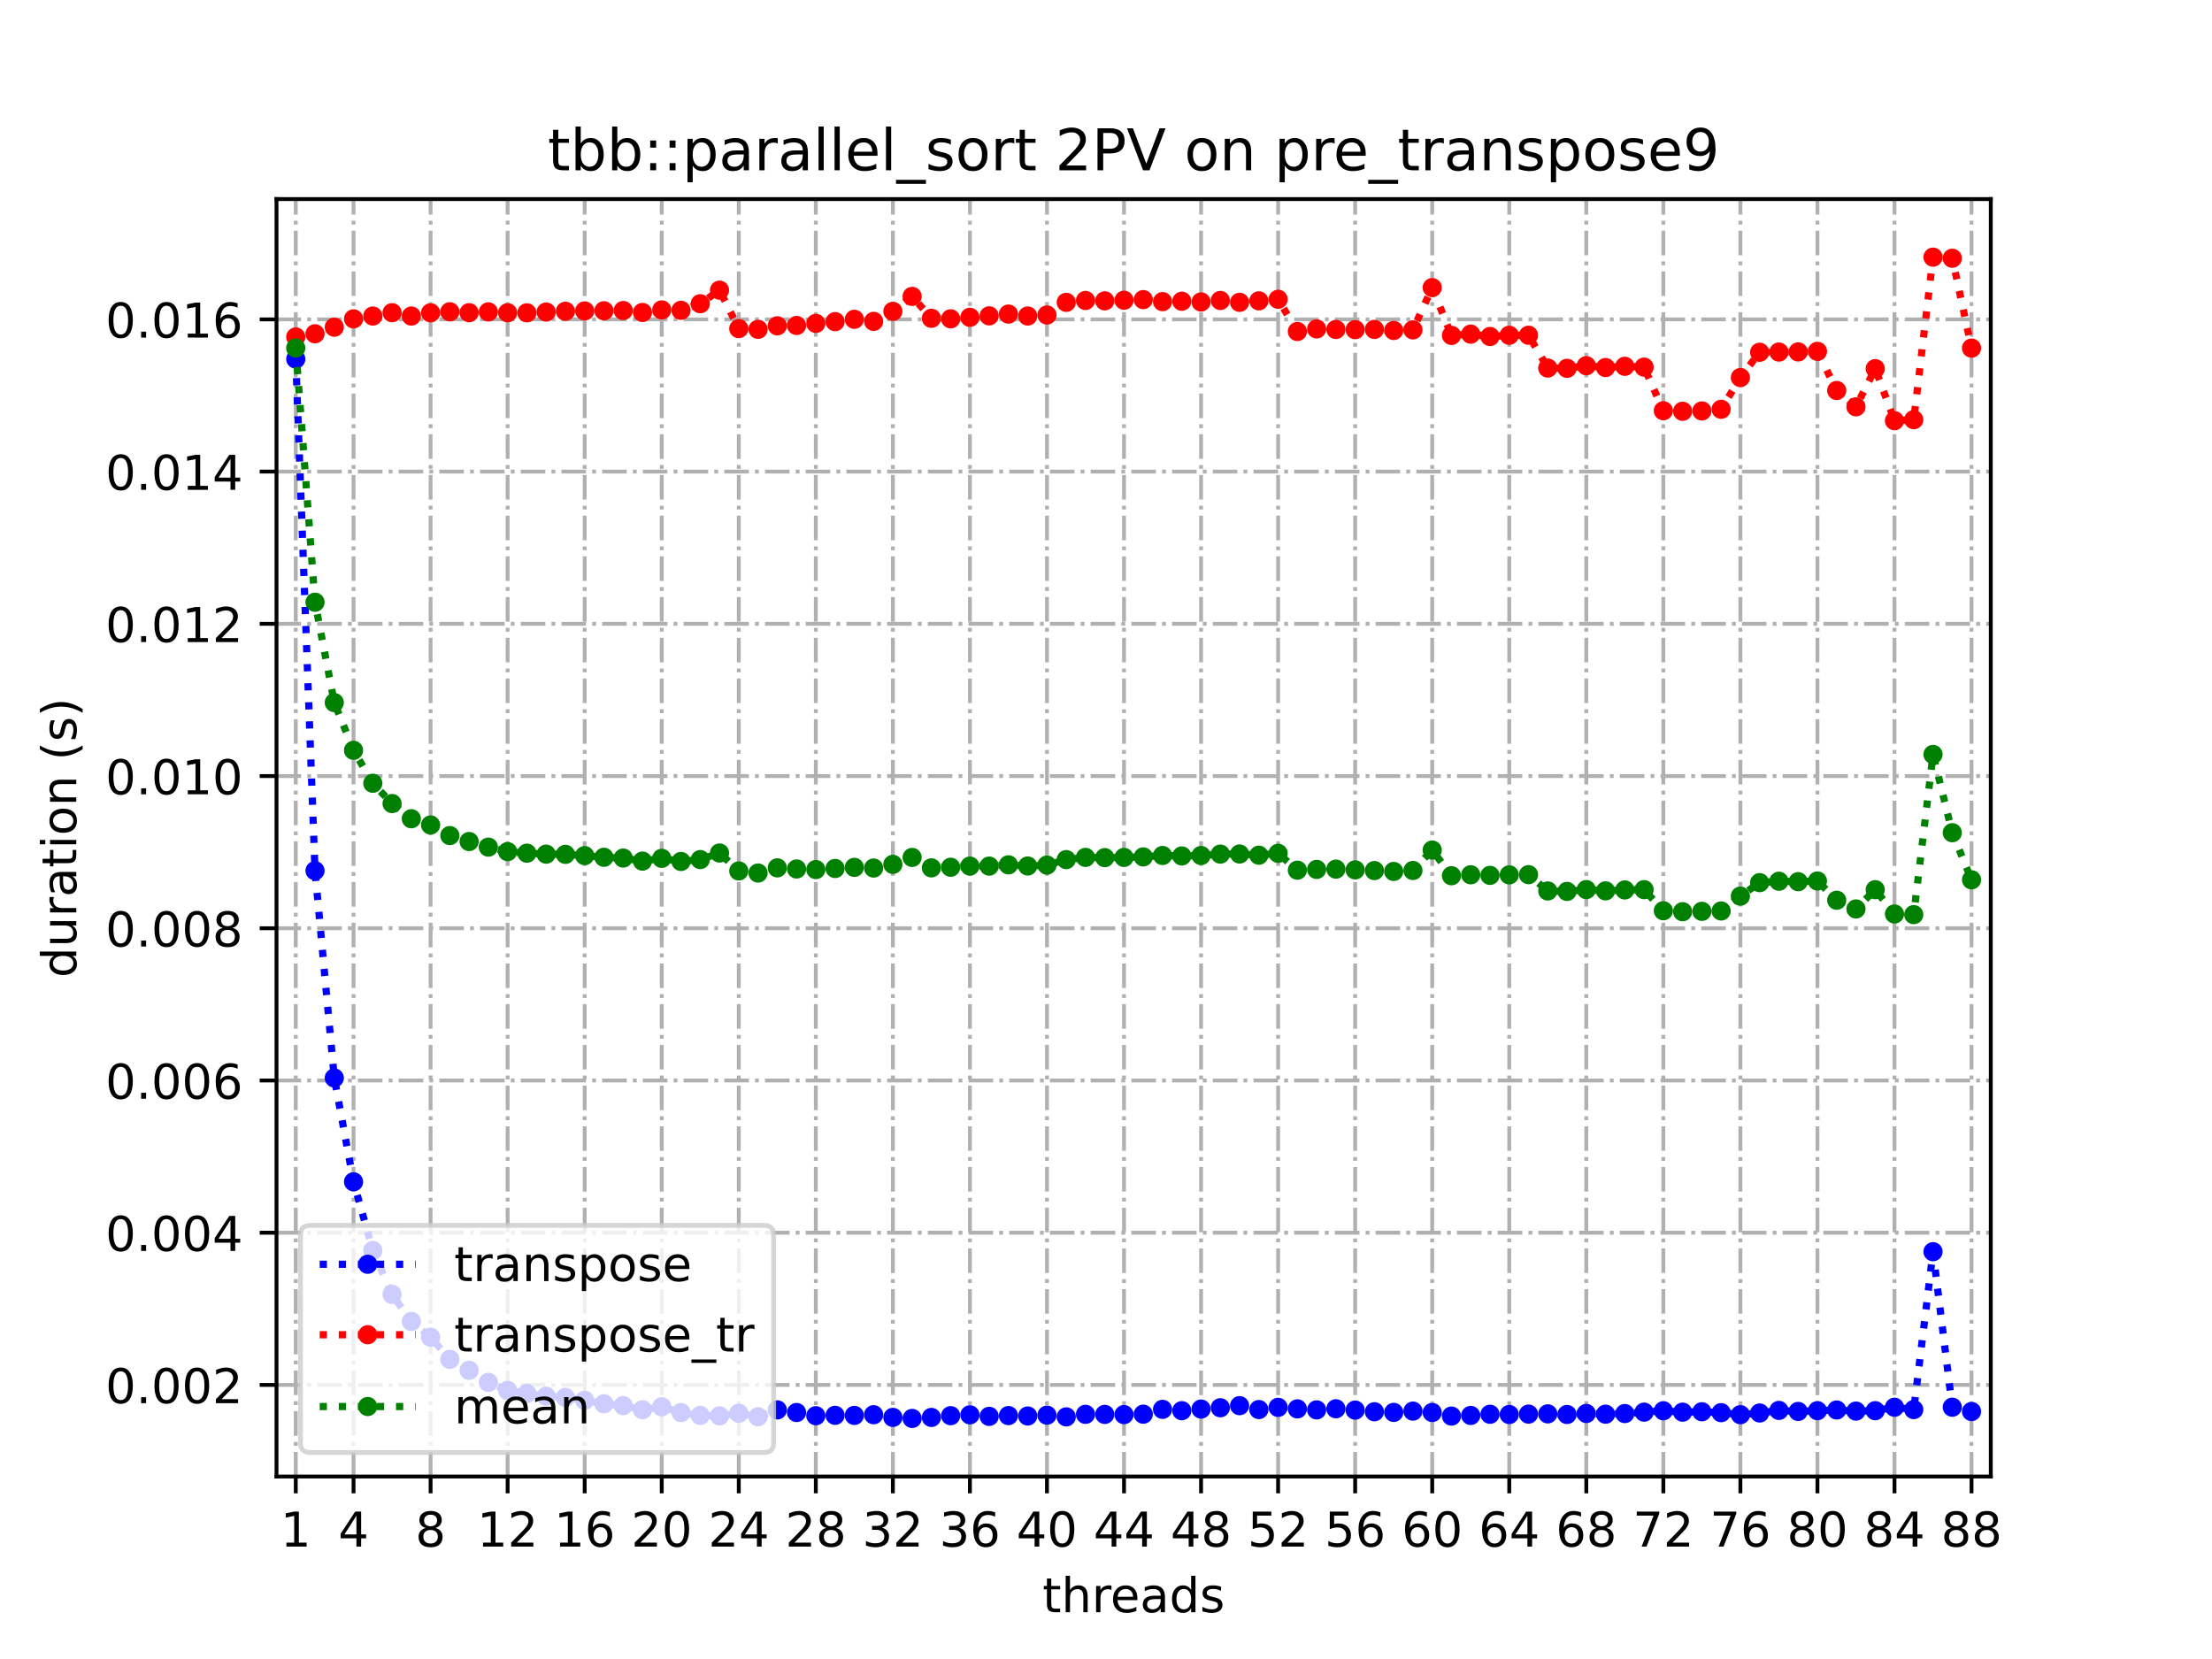 <?xml version="1.0" encoding="utf-8" standalone="no"?>
<!DOCTYPE svg PUBLIC "-//W3C//DTD SVG 1.1//EN"
  "http://www.w3.org/Graphics/SVG/1.1/DTD/svg11.dtd">
<!-- Created with matplotlib (https://matplotlib.org/) -->
<svg height="345.6pt" version="1.1" viewBox="0 0 460.8 345.6" width="460.8pt" xmlns="http://www.w3.org/2000/svg" xmlns:xlink="http://www.w3.org/1999/xlink">
 <defs>
  <style type="text/css">
*{stroke-linecap:butt;stroke-linejoin:round;}
  </style>
 </defs>
 <g id="figure_1">
  <g id="patch_1">
   <path d="M 0 345.6 
L 460.8 345.6 
L 460.8 0 
L 0 0 
z
" style="fill:#ffffff;"/>
  </g>
  <g id="axes_1">
   <g id="patch_2">
    <path d="M 57.6 307.584 
L 414.72 307.584 
L 414.72 41.472 
L 57.6 41.472 
z
" style="fill:#ffffff;"/>
   </g>
   <g id="matplotlib.axis_1">
    <g id="xtick_1">
     <g id="line2d_1">
      <path clip-path="url(#pcb832d28ca)" d="M 61.613 307.584 
L 61.613 41.472 
" style="fill:none;stroke:#b0b0b0;stroke-dasharray:5.12,1.28,0.8,1.28;stroke-dashoffset:0;stroke-width:0.8;"/>
     </g>
     <g id="line2d_2">
      <defs>
       <path d="M 0 0 
L 0 3.5 
" id="ma15be651bc" style="stroke:#000000;stroke-width:0.8;"/>
      </defs>
      <g>
       <use style="stroke:#000000;stroke-width:0.8;" x="61.613" xlink:href="#ma15be651bc" y="307.584"/>
      </g>
     </g>
     <g id="text_1">
      <!-- 1 -->
      <defs>
       <path d="M 12.406 8.297 
L 28.516 8.297 
L 28.516 63.922 
L 10.984 60.406 
L 10.984 69.391 
L 28.422 72.906 
L 38.281 72.906 
L 38.281 8.297 
L 54.391 8.297 
L 54.391 0 
L 12.406 0 
z
" id="DejaVuSans-49"/>
      </defs>
      <g transform="translate(58.431 322.182)scale(0.1 -0.1)">
       <use xlink:href="#DejaVuSans-49"/>
      </g>
     </g>
    </g>
    <g id="xtick_2">
     <g id="line2d_3">
      <path clip-path="url(#pcb832d28ca)" d="M 73.65 307.584 
L 73.65 41.472 
" style="fill:none;stroke:#b0b0b0;stroke-dasharray:5.12,1.28,0.8,1.28;stroke-dashoffset:0;stroke-width:0.8;"/>
     </g>
     <g id="line2d_4">
      <g>
       <use style="stroke:#000000;stroke-width:0.8;" x="73.65" xlink:href="#ma15be651bc" y="307.584"/>
      </g>
     </g>
     <g id="text_2">
      <!-- 4 -->
      <defs>
       <path d="M 37.797 64.312 
L 12.891 25.391 
L 37.797 25.391 
z
M 35.203 72.906 
L 47.609 72.906 
L 47.609 25.391 
L 58.016 25.391 
L 58.016 17.188 
L 47.609 17.188 
L 47.609 0 
L 37.797 0 
L 37.797 17.188 
L 4.891 17.188 
L 4.891 26.703 
z
" id="DejaVuSans-52"/>
      </defs>
      <g transform="translate(70.469 322.182)scale(0.1 -0.1)">
       <use xlink:href="#DejaVuSans-52"/>
      </g>
     </g>
    </g>
    <g id="xtick_3">
     <g id="line2d_5">
      <path clip-path="url(#pcb832d28ca)" d="M 89.701 307.584 
L 89.701 41.472 
" style="fill:none;stroke:#b0b0b0;stroke-dasharray:5.12,1.28,0.8,1.28;stroke-dashoffset:0;stroke-width:0.8;"/>
     </g>
     <g id="line2d_6">
      <g>
       <use style="stroke:#000000;stroke-width:0.8;" x="89.701" xlink:href="#ma15be651bc" y="307.584"/>
      </g>
     </g>
     <g id="text_3">
      <!-- 8 -->
      <defs>
       <path d="M 31.781 34.625 
Q 24.75 34.625 20.719 30.859 
Q 16.703 27.094 16.703 20.516 
Q 16.703 13.922 20.719 10.156 
Q 24.75 6.391 31.781 6.391 
Q 38.812 6.391 42.859 10.172 
Q 46.922 13.969 46.922 20.516 
Q 46.922 27.094 42.891 30.859 
Q 38.875 34.625 31.781 34.625 
z
M 21.922 38.812 
Q 15.578 40.375 12.031 44.719 
Q 8.5 49.078 8.5 55.328 
Q 8.5 64.062 14.719 69.141 
Q 20.953 74.219 31.781 74.219 
Q 42.672 74.219 48.875 69.141 
Q 55.078 64.062 55.078 55.328 
Q 55.078 49.078 51.531 44.719 
Q 48 40.375 41.703 38.812 
Q 48.828 37.156 52.797 32.312 
Q 56.781 27.484 56.781 20.516 
Q 56.781 9.906 50.312 4.234 
Q 43.844 -1.422 31.781 -1.422 
Q 19.734 -1.422 13.25 4.234 
Q 6.781 9.906 6.781 20.516 
Q 6.781 27.484 10.781 32.312 
Q 14.797 37.156 21.922 38.812 
z
M 18.312 54.391 
Q 18.312 48.734 21.844 45.562 
Q 25.391 42.391 31.781 42.391 
Q 38.141 42.391 41.719 45.562 
Q 45.312 48.734 45.312 54.391 
Q 45.312 60.062 41.719 63.234 
Q 38.141 66.406 31.781 66.406 
Q 25.391 66.406 21.844 63.234 
Q 18.312 60.062 18.312 54.391 
z
" id="DejaVuSans-56"/>
      </defs>
      <g transform="translate(86.519 322.182)scale(0.1 -0.1)">
       <use xlink:href="#DejaVuSans-56"/>
      </g>
     </g>
    </g>
    <g id="xtick_4">
     <g id="line2d_7">
      <path clip-path="url(#pcb832d28ca)" d="M 105.751 307.584 
L 105.751 41.472 
" style="fill:none;stroke:#b0b0b0;stroke-dasharray:5.12,1.28,0.8,1.28;stroke-dashoffset:0;stroke-width:0.8;"/>
     </g>
     <g id="line2d_8">
      <g>
       <use style="stroke:#000000;stroke-width:0.8;" x="105.751" xlink:href="#ma15be651bc" y="307.584"/>
      </g>
     </g>
     <g id="text_4">
      <!-- 12 -->
      <defs>
       <path d="M 19.188 8.297 
L 53.609 8.297 
L 53.609 0 
L 7.328 0 
L 7.328 8.297 
Q 12.938 14.109 22.625 23.891 
Q 32.328 33.688 34.812 36.531 
Q 39.547 41.844 41.422 45.531 
Q 43.312 49.219 43.312 52.781 
Q 43.312 58.594 39.234 62.25 
Q 35.156 65.922 28.609 65.922 
Q 23.969 65.922 18.812 64.312 
Q 13.672 62.703 7.812 59.422 
L 7.812 69.391 
Q 13.766 71.781 18.938 73 
Q 24.125 74.219 28.422 74.219 
Q 39.75 74.219 46.484 68.547 
Q 53.219 62.891 53.219 53.422 
Q 53.219 48.922 51.531 44.891 
Q 49.859 40.875 45.406 35.406 
Q 44.188 33.984 37.641 27.219 
Q 31.109 20.453 19.188 8.297 
z
" id="DejaVuSans-50"/>
      </defs>
      <g transform="translate(99.389 322.182)scale(0.1 -0.1)">
       <use xlink:href="#DejaVuSans-49"/>
       <use x="63.623" xlink:href="#DejaVuSans-50"/>
      </g>
     </g>
    </g>
    <g id="xtick_5">
     <g id="line2d_9">
      <path clip-path="url(#pcb832d28ca)" d="M 121.801 307.584 
L 121.801 41.472 
" style="fill:none;stroke:#b0b0b0;stroke-dasharray:5.12,1.28,0.8,1.28;stroke-dashoffset:0;stroke-width:0.8;"/>
     </g>
     <g id="line2d_10">
      <g>
       <use style="stroke:#000000;stroke-width:0.8;" x="121.801" xlink:href="#ma15be651bc" y="307.584"/>
      </g>
     </g>
     <g id="text_5">
      <!-- 16 -->
      <defs>
       <path d="M 33.016 40.375 
Q 26.375 40.375 22.484 35.828 
Q 18.609 31.297 18.609 23.391 
Q 18.609 15.531 22.484 10.953 
Q 26.375 6.391 33.016 6.391 
Q 39.656 6.391 43.531 10.953 
Q 47.406 15.531 47.406 23.391 
Q 47.406 31.297 43.531 35.828 
Q 39.656 40.375 33.016 40.375 
z
M 52.594 71.297 
L 52.594 62.312 
Q 48.875 64.062 45.094 64.984 
Q 41.312 65.922 37.594 65.922 
Q 27.828 65.922 22.672 59.328 
Q 17.531 52.734 16.797 39.406 
Q 19.672 43.656 24.016 45.922 
Q 28.375 48.188 33.594 48.188 
Q 44.578 48.188 50.953 41.516 
Q 57.328 34.859 57.328 23.391 
Q 57.328 12.156 50.688 5.359 
Q 44.047 -1.422 33.016 -1.422 
Q 20.359 -1.422 13.672 8.266 
Q 6.984 17.969 6.984 36.375 
Q 6.984 53.656 15.188 63.938 
Q 23.391 74.219 37.203 74.219 
Q 40.922 74.219 44.703 73.484 
Q 48.484 72.75 52.594 71.297 
z
" id="DejaVuSans-54"/>
      </defs>
      <g transform="translate(115.439 322.182)scale(0.1 -0.1)">
       <use xlink:href="#DejaVuSans-49"/>
       <use x="63.623" xlink:href="#DejaVuSans-54"/>
      </g>
     </g>
    </g>
    <g id="xtick_6">
     <g id="line2d_11">
      <path clip-path="url(#pcb832d28ca)" d="M 137.852 307.584 
L 137.852 41.472 
" style="fill:none;stroke:#b0b0b0;stroke-dasharray:5.12,1.28,0.8,1.28;stroke-dashoffset:0;stroke-width:0.8;"/>
     </g>
     <g id="line2d_12">
      <g>
       <use style="stroke:#000000;stroke-width:0.8;" x="137.852" xlink:href="#ma15be651bc" y="307.584"/>
      </g>
     </g>
     <g id="text_6">
      <!-- 20 -->
      <defs>
       <path d="M 31.781 66.406 
Q 24.172 66.406 20.328 58.906 
Q 16.5 51.422 16.5 36.375 
Q 16.5 21.391 20.328 13.891 
Q 24.172 6.391 31.781 6.391 
Q 39.453 6.391 43.281 13.891 
Q 47.125 21.391 47.125 36.375 
Q 47.125 51.422 43.281 58.906 
Q 39.453 66.406 31.781 66.406 
z
M 31.781 74.219 
Q 44.047 74.219 50.516 64.516 
Q 56.984 54.828 56.984 36.375 
Q 56.984 17.969 50.516 8.266 
Q 44.047 -1.422 31.781 -1.422 
Q 19.531 -1.422 13.062 8.266 
Q 6.594 17.969 6.594 36.375 
Q 6.594 54.828 13.062 64.516 
Q 19.531 74.219 31.781 74.219 
z
" id="DejaVuSans-48"/>
      </defs>
      <g transform="translate(131.489 322.182)scale(0.1 -0.1)">
       <use xlink:href="#DejaVuSans-50"/>
       <use x="63.623" xlink:href="#DejaVuSans-48"/>
      </g>
     </g>
    </g>
    <g id="xtick_7">
     <g id="line2d_13">
      <path clip-path="url(#pcb832d28ca)" d="M 153.902 307.584 
L 153.902 41.472 
" style="fill:none;stroke:#b0b0b0;stroke-dasharray:5.12,1.28,0.8,1.28;stroke-dashoffset:0;stroke-width:0.8;"/>
     </g>
     <g id="line2d_14">
      <g>
       <use style="stroke:#000000;stroke-width:0.8;" x="153.902" xlink:href="#ma15be651bc" y="307.584"/>
      </g>
     </g>
     <g id="text_7">
      <!-- 24 -->
      <g transform="translate(147.54 322.182)scale(0.1 -0.1)">
       <use xlink:href="#DejaVuSans-50"/>
       <use x="63.623" xlink:href="#DejaVuSans-52"/>
      </g>
     </g>
    </g>
    <g id="xtick_8">
     <g id="line2d_15">
      <path clip-path="url(#pcb832d28ca)" d="M 169.952 307.584 
L 169.952 41.472 
" style="fill:none;stroke:#b0b0b0;stroke-dasharray:5.12,1.28,0.8,1.28;stroke-dashoffset:0;stroke-width:0.8;"/>
     </g>
     <g id="line2d_16">
      <g>
       <use style="stroke:#000000;stroke-width:0.8;" x="169.952" xlink:href="#ma15be651bc" y="307.584"/>
      </g>
     </g>
     <g id="text_8">
      <!-- 28 -->
      <g transform="translate(163.59 322.182)scale(0.1 -0.1)">
       <use xlink:href="#DejaVuSans-50"/>
       <use x="63.623" xlink:href="#DejaVuSans-56"/>
      </g>
     </g>
    </g>
    <g id="xtick_9">
     <g id="line2d_17">
      <path clip-path="url(#pcb832d28ca)" d="M 186.003 307.584 
L 186.003 41.472 
" style="fill:none;stroke:#b0b0b0;stroke-dasharray:5.12,1.28,0.8,1.28;stroke-dashoffset:0;stroke-width:0.8;"/>
     </g>
     <g id="line2d_18">
      <g>
       <use style="stroke:#000000;stroke-width:0.8;" x="186.003" xlink:href="#ma15be651bc" y="307.584"/>
      </g>
     </g>
     <g id="text_9">
      <!-- 32 -->
      <defs>
       <path d="M 40.578 39.312 
Q 47.656 37.797 51.625 33 
Q 55.609 28.219 55.609 21.188 
Q 55.609 10.406 48.188 4.484 
Q 40.766 -1.422 27.094 -1.422 
Q 22.516 -1.422 17.656 -0.516 
Q 12.797 0.391 7.625 2.203 
L 7.625 11.719 
Q 11.719 9.328 16.594 8.109 
Q 21.484 6.891 26.812 6.891 
Q 36.078 6.891 40.938 10.547 
Q 45.797 14.203 45.797 21.188 
Q 45.797 27.641 41.281 31.266 
Q 36.766 34.906 28.719 34.906 
L 20.219 34.906 
L 20.219 43.016 
L 29.109 43.016 
Q 36.375 43.016 40.234 45.922 
Q 44.094 48.828 44.094 54.297 
Q 44.094 59.906 40.109 62.906 
Q 36.141 65.922 28.719 65.922 
Q 24.656 65.922 20.016 65.031 
Q 15.375 64.156 9.812 62.312 
L 9.812 71.094 
Q 15.438 72.656 20.344 73.438 
Q 25.25 74.219 29.594 74.219 
Q 40.828 74.219 47.359 69.109 
Q 53.906 64.016 53.906 55.328 
Q 53.906 49.266 50.438 45.094 
Q 46.969 40.922 40.578 39.312 
z
" id="DejaVuSans-51"/>
      </defs>
      <g transform="translate(179.64 322.182)scale(0.1 -0.1)">
       <use xlink:href="#DejaVuSans-51"/>
       <use x="63.623" xlink:href="#DejaVuSans-50"/>
      </g>
     </g>
    </g>
    <g id="xtick_10">
     <g id="line2d_19">
      <path clip-path="url(#pcb832d28ca)" d="M 202.053 307.584 
L 202.053 41.472 
" style="fill:none;stroke:#b0b0b0;stroke-dasharray:5.12,1.28,0.8,1.28;stroke-dashoffset:0;stroke-width:0.8;"/>
     </g>
     <g id="line2d_20">
      <g>
       <use style="stroke:#000000;stroke-width:0.8;" x="202.053" xlink:href="#ma15be651bc" y="307.584"/>
      </g>
     </g>
     <g id="text_10">
      <!-- 36 -->
      <g transform="translate(195.691 322.182)scale(0.1 -0.1)">
       <use xlink:href="#DejaVuSans-51"/>
       <use x="63.623" xlink:href="#DejaVuSans-54"/>
      </g>
     </g>
    </g>
    <g id="xtick_11">
     <g id="line2d_21">
      <path clip-path="url(#pcb832d28ca)" d="M 218.103 307.584 
L 218.103 41.472 
" style="fill:none;stroke:#b0b0b0;stroke-dasharray:5.12,1.28,0.8,1.28;stroke-dashoffset:0;stroke-width:0.8;"/>
     </g>
     <g id="line2d_22">
      <g>
       <use style="stroke:#000000;stroke-width:0.8;" x="218.103" xlink:href="#ma15be651bc" y="307.584"/>
      </g>
     </g>
     <g id="text_11">
      <!-- 40 -->
      <g transform="translate(211.741 322.182)scale(0.1 -0.1)">
       <use xlink:href="#DejaVuSans-52"/>
       <use x="63.623" xlink:href="#DejaVuSans-48"/>
      </g>
     </g>
    </g>
    <g id="xtick_12">
     <g id="line2d_23">
      <path clip-path="url(#pcb832d28ca)" d="M 234.154 307.584 
L 234.154 41.472 
" style="fill:none;stroke:#b0b0b0;stroke-dasharray:5.12,1.28,0.8,1.28;stroke-dashoffset:0;stroke-width:0.8;"/>
     </g>
     <g id="line2d_24">
      <g>
       <use style="stroke:#000000;stroke-width:0.8;" x="234.154" xlink:href="#ma15be651bc" y="307.584"/>
      </g>
     </g>
     <g id="text_12">
      <!-- 44 -->
      <g transform="translate(227.791 322.182)scale(0.1 -0.1)">
       <use xlink:href="#DejaVuSans-52"/>
       <use x="63.623" xlink:href="#DejaVuSans-52"/>
      </g>
     </g>
    </g>
    <g id="xtick_13">
     <g id="line2d_25">
      <path clip-path="url(#pcb832d28ca)" d="M 250.204 307.584 
L 250.204 41.472 
" style="fill:none;stroke:#b0b0b0;stroke-dasharray:5.12,1.28,0.8,1.28;stroke-dashoffset:0;stroke-width:0.8;"/>
     </g>
     <g id="line2d_26">
      <g>
       <use style="stroke:#000000;stroke-width:0.8;" x="250.204" xlink:href="#ma15be651bc" y="307.584"/>
      </g>
     </g>
     <g id="text_13">
      <!-- 48 -->
      <g transform="translate(243.842 322.182)scale(0.1 -0.1)">
       <use xlink:href="#DejaVuSans-52"/>
       <use x="63.623" xlink:href="#DejaVuSans-56"/>
      </g>
     </g>
    </g>
    <g id="xtick_14">
     <g id="line2d_27">
      <path clip-path="url(#pcb832d28ca)" d="M 266.254 307.584 
L 266.254 41.472 
" style="fill:none;stroke:#b0b0b0;stroke-dasharray:5.12,1.28,0.8,1.28;stroke-dashoffset:0;stroke-width:0.8;"/>
     </g>
     <g id="line2d_28">
      <g>
       <use style="stroke:#000000;stroke-width:0.8;" x="266.254" xlink:href="#ma15be651bc" y="307.584"/>
      </g>
     </g>
     <g id="text_14">
      <!-- 52 -->
      <defs>
       <path d="M 10.797 72.906 
L 49.516 72.906 
L 49.516 64.594 
L 19.828 64.594 
L 19.828 46.734 
Q 21.969 47.469 24.109 47.828 
Q 26.266 48.188 28.422 48.188 
Q 40.625 48.188 47.75 41.5 
Q 54.891 34.812 54.891 23.391 
Q 54.891 11.625 47.562 5.094 
Q 40.234 -1.422 26.906 -1.422 
Q 22.312 -1.422 17.547 -0.641 
Q 12.797 0.141 7.719 1.703 
L 7.719 11.625 
Q 12.109 9.234 16.797 8.062 
Q 21.484 6.891 26.703 6.891 
Q 35.156 6.891 40.078 11.328 
Q 45.016 15.766 45.016 23.391 
Q 45.016 31 40.078 35.438 
Q 35.156 39.891 26.703 39.891 
Q 22.75 39.891 18.812 39.016 
Q 14.891 38.141 10.797 36.281 
z
" id="DejaVuSans-53"/>
      </defs>
      <g transform="translate(259.892 322.182)scale(0.1 -0.1)">
       <use xlink:href="#DejaVuSans-53"/>
       <use x="63.623" xlink:href="#DejaVuSans-50"/>
      </g>
     </g>
    </g>
    <g id="xtick_15">
     <g id="line2d_29">
      <path clip-path="url(#pcb832d28ca)" d="M 282.305 307.584 
L 282.305 41.472 
" style="fill:none;stroke:#b0b0b0;stroke-dasharray:5.12,1.28,0.8,1.28;stroke-dashoffset:0;stroke-width:0.8;"/>
     </g>
     <g id="line2d_30">
      <g>
       <use style="stroke:#000000;stroke-width:0.8;" x="282.305" xlink:href="#ma15be651bc" y="307.584"/>
      </g>
     </g>
     <g id="text_15">
      <!-- 56 -->
      <g transform="translate(275.942 322.182)scale(0.1 -0.1)">
       <use xlink:href="#DejaVuSans-53"/>
       <use x="63.623" xlink:href="#DejaVuSans-54"/>
      </g>
     </g>
    </g>
    <g id="xtick_16">
     <g id="line2d_31">
      <path clip-path="url(#pcb832d28ca)" d="M 298.355 307.584 
L 298.355 41.472 
" style="fill:none;stroke:#b0b0b0;stroke-dasharray:5.12,1.28,0.8,1.28;stroke-dashoffset:0;stroke-width:0.8;"/>
     </g>
     <g id="line2d_32">
      <g>
       <use style="stroke:#000000;stroke-width:0.8;" x="298.355" xlink:href="#ma15be651bc" y="307.584"/>
      </g>
     </g>
     <g id="text_16">
      <!-- 60 -->
      <g transform="translate(291.993 322.182)scale(0.1 -0.1)">
       <use xlink:href="#DejaVuSans-54"/>
       <use x="63.623" xlink:href="#DejaVuSans-48"/>
      </g>
     </g>
    </g>
    <g id="xtick_17">
     <g id="line2d_33">
      <path clip-path="url(#pcb832d28ca)" d="M 314.405 307.584 
L 314.405 41.472 
" style="fill:none;stroke:#b0b0b0;stroke-dasharray:5.12,1.28,0.8,1.28;stroke-dashoffset:0;stroke-width:0.8;"/>
     </g>
     <g id="line2d_34">
      <g>
       <use style="stroke:#000000;stroke-width:0.8;" x="314.405" xlink:href="#ma15be651bc" y="307.584"/>
      </g>
     </g>
     <g id="text_17">
      <!-- 64 -->
      <g transform="translate(308.043 322.182)scale(0.1 -0.1)">
       <use xlink:href="#DejaVuSans-54"/>
       <use x="63.623" xlink:href="#DejaVuSans-52"/>
      </g>
     </g>
    </g>
    <g id="xtick_18">
     <g id="line2d_35">
      <path clip-path="url(#pcb832d28ca)" d="M 330.456 307.584 
L 330.456 41.472 
" style="fill:none;stroke:#b0b0b0;stroke-dasharray:5.12,1.28,0.8,1.28;stroke-dashoffset:0;stroke-width:0.8;"/>
     </g>
     <g id="line2d_36">
      <g>
       <use style="stroke:#000000;stroke-width:0.8;" x="330.456" xlink:href="#ma15be651bc" y="307.584"/>
      </g>
     </g>
     <g id="text_18">
      <!-- 68 -->
      <g transform="translate(324.093 322.182)scale(0.1 -0.1)">
       <use xlink:href="#DejaVuSans-54"/>
       <use x="63.623" xlink:href="#DejaVuSans-56"/>
      </g>
     </g>
    </g>
    <g id="xtick_19">
     <g id="line2d_37">
      <path clip-path="url(#pcb832d28ca)" d="M 346.506 307.584 
L 346.506 41.472 
" style="fill:none;stroke:#b0b0b0;stroke-dasharray:5.12,1.28,0.8,1.28;stroke-dashoffset:0;stroke-width:0.8;"/>
     </g>
     <g id="line2d_38">
      <g>
       <use style="stroke:#000000;stroke-width:0.8;" x="346.506" xlink:href="#ma15be651bc" y="307.584"/>
      </g>
     </g>
     <g id="text_19">
      <!-- 72 -->
      <defs>
       <path d="M 8.203 72.906 
L 55.078 72.906 
L 55.078 68.703 
L 28.609 0 
L 18.312 0 
L 43.219 64.594 
L 8.203 64.594 
z
" id="DejaVuSans-55"/>
      </defs>
      <g transform="translate(340.144 322.182)scale(0.1 -0.1)">
       <use xlink:href="#DejaVuSans-55"/>
       <use x="63.623" xlink:href="#DejaVuSans-50"/>
      </g>
     </g>
    </g>
    <g id="xtick_20">
     <g id="line2d_39">
      <path clip-path="url(#pcb832d28ca)" d="M 362.556 307.584 
L 362.556 41.472 
" style="fill:none;stroke:#b0b0b0;stroke-dasharray:5.12,1.28,0.8,1.28;stroke-dashoffset:0;stroke-width:0.8;"/>
     </g>
     <g id="line2d_40">
      <g>
       <use style="stroke:#000000;stroke-width:0.8;" x="362.556" xlink:href="#ma15be651bc" y="307.584"/>
      </g>
     </g>
     <g id="text_20">
      <!-- 76 -->
      <g transform="translate(356.194 322.182)scale(0.1 -0.1)">
       <use xlink:href="#DejaVuSans-55"/>
       <use x="63.623" xlink:href="#DejaVuSans-54"/>
      </g>
     </g>
    </g>
    <g id="xtick_21">
     <g id="line2d_41">
      <path clip-path="url(#pcb832d28ca)" d="M 378.607 307.584 
L 378.607 41.472 
" style="fill:none;stroke:#b0b0b0;stroke-dasharray:5.12,1.28,0.8,1.28;stroke-dashoffset:0;stroke-width:0.8;"/>
     </g>
     <g id="line2d_42">
      <g>
       <use style="stroke:#000000;stroke-width:0.8;" x="378.607" xlink:href="#ma15be651bc" y="307.584"/>
      </g>
     </g>
     <g id="text_21">
      <!-- 80 -->
      <g transform="translate(372.244 322.182)scale(0.1 -0.1)">
       <use xlink:href="#DejaVuSans-56"/>
       <use x="63.623" xlink:href="#DejaVuSans-48"/>
      </g>
     </g>
    </g>
    <g id="xtick_22">
     <g id="line2d_43">
      <path clip-path="url(#pcb832d28ca)" d="M 394.657 307.584 
L 394.657 41.472 
" style="fill:none;stroke:#b0b0b0;stroke-dasharray:5.12,1.28,0.8,1.28;stroke-dashoffset:0;stroke-width:0.8;"/>
     </g>
     <g id="line2d_44">
      <g>
       <use style="stroke:#000000;stroke-width:0.8;" x="394.657" xlink:href="#ma15be651bc" y="307.584"/>
      </g>
     </g>
     <g id="text_22">
      <!-- 84 -->
      <g transform="translate(388.295 322.182)scale(0.1 -0.1)">
       <use xlink:href="#DejaVuSans-56"/>
       <use x="63.623" xlink:href="#DejaVuSans-52"/>
      </g>
     </g>
    </g>
    <g id="xtick_23">
     <g id="line2d_45">
      <path clip-path="url(#pcb832d28ca)" d="M 410.707 307.584 
L 410.707 41.472 
" style="fill:none;stroke:#b0b0b0;stroke-dasharray:5.12,1.28,0.8,1.28;stroke-dashoffset:0;stroke-width:0.8;"/>
     </g>
     <g id="line2d_46">
      <g>
       <use style="stroke:#000000;stroke-width:0.8;" x="410.707" xlink:href="#ma15be651bc" y="307.584"/>
      </g>
     </g>
     <g id="text_23">
      <!-- 88 -->
      <g transform="translate(404.345 322.182)scale(0.1 -0.1)">
       <use xlink:href="#DejaVuSans-56"/>
       <use x="63.623" xlink:href="#DejaVuSans-56"/>
      </g>
     </g>
    </g>
    <g id="text_24">
     <!-- threads -->
     <defs>
      <path d="M 18.312 70.219 
L 18.312 54.688 
L 36.812 54.688 
L 36.812 47.703 
L 18.312 47.703 
L 18.312 18.016 
Q 18.312 11.328 20.141 9.422 
Q 21.969 7.516 27.594 7.516 
L 36.812 7.516 
L 36.812 0 
L 27.594 0 
Q 17.188 0 13.234 3.875 
Q 9.281 7.766 9.281 18.016 
L 9.281 47.703 
L 2.688 47.703 
L 2.688 54.688 
L 9.281 54.688 
L 9.281 70.219 
z
" id="DejaVuSans-116"/>
      <path d="M 54.891 33.016 
L 54.891 0 
L 45.906 0 
L 45.906 32.719 
Q 45.906 40.484 42.875 44.328 
Q 39.844 48.188 33.797 48.188 
Q 26.516 48.188 22.312 43.547 
Q 18.109 38.922 18.109 30.906 
L 18.109 0 
L 9.078 0 
L 9.078 75.984 
L 18.109 75.984 
L 18.109 46.188 
Q 21.344 51.125 25.703 53.562 
Q 30.078 56 35.797 56 
Q 45.219 56 50.047 50.172 
Q 54.891 44.344 54.891 33.016 
z
" id="DejaVuSans-104"/>
      <path d="M 41.109 46.297 
Q 39.594 47.172 37.812 47.578 
Q 36.031 48 33.891 48 
Q 26.266 48 22.188 43.047 
Q 18.109 38.094 18.109 28.812 
L 18.109 0 
L 9.078 0 
L 9.078 54.688 
L 18.109 54.688 
L 18.109 46.188 
Q 20.953 51.172 25.484 53.578 
Q 30.031 56 36.531 56 
Q 37.453 56 38.578 55.875 
Q 39.703 55.766 41.062 55.516 
z
" id="DejaVuSans-114"/>
      <path d="M 56.203 29.594 
L 56.203 25.203 
L 14.891 25.203 
Q 15.484 15.922 20.484 11.062 
Q 25.484 6.203 34.422 6.203 
Q 39.594 6.203 44.453 7.469 
Q 49.312 8.734 54.109 11.281 
L 54.109 2.781 
Q 49.266 0.734 44.188 -0.344 
Q 39.109 -1.422 33.891 -1.422 
Q 20.797 -1.422 13.156 6.188 
Q 5.516 13.812 5.516 26.812 
Q 5.516 40.234 12.766 48.109 
Q 20.016 56 32.328 56 
Q 43.359 56 49.781 48.891 
Q 56.203 41.797 56.203 29.594 
z
M 47.219 32.234 
Q 47.125 39.594 43.094 43.984 
Q 39.062 48.391 32.422 48.391 
Q 24.906 48.391 20.391 44.141 
Q 15.875 39.891 15.188 32.172 
z
" id="DejaVuSans-101"/>
      <path d="M 34.281 27.484 
Q 23.391 27.484 19.188 25 
Q 14.984 22.516 14.984 16.5 
Q 14.984 11.719 18.141 8.906 
Q 21.297 6.109 26.703 6.109 
Q 34.188 6.109 38.703 11.406 
Q 43.219 16.703 43.219 25.484 
L 43.219 27.484 
z
M 52.203 31.203 
L 52.203 0 
L 43.219 0 
L 43.219 8.297 
Q 40.141 3.328 35.547 0.953 
Q 30.953 -1.422 24.312 -1.422 
Q 15.922 -1.422 10.953 3.297 
Q 6 8.016 6 15.922 
Q 6 25.141 12.172 29.828 
Q 18.359 34.516 30.609 34.516 
L 43.219 34.516 
L 43.219 35.406 
Q 43.219 41.609 39.141 45 
Q 35.062 48.391 27.688 48.391 
Q 23 48.391 18.547 47.266 
Q 14.109 46.141 10.016 43.891 
L 10.016 52.203 
Q 14.938 54.109 19.578 55.047 
Q 24.219 56 28.609 56 
Q 40.484 56 46.344 49.844 
Q 52.203 43.703 52.203 31.203 
z
" id="DejaVuSans-97"/>
      <path d="M 45.406 46.391 
L 45.406 75.984 
L 54.391 75.984 
L 54.391 0 
L 45.406 0 
L 45.406 8.203 
Q 42.578 3.328 38.25 0.953 
Q 33.938 -1.422 27.875 -1.422 
Q 17.969 -1.422 11.734 6.484 
Q 5.516 14.406 5.516 27.297 
Q 5.516 40.188 11.734 48.094 
Q 17.969 56 27.875 56 
Q 33.938 56 38.25 53.625 
Q 42.578 51.266 45.406 46.391 
z
M 14.797 27.297 
Q 14.797 17.391 18.875 11.75 
Q 22.953 6.109 30.078 6.109 
Q 37.203 6.109 41.297 11.75 
Q 45.406 17.391 45.406 27.297 
Q 45.406 37.203 41.297 42.844 
Q 37.203 48.484 30.078 48.484 
Q 22.953 48.484 18.875 42.844 
Q 14.797 37.203 14.797 27.297 
z
" id="DejaVuSans-100"/>
      <path d="M 44.281 53.078 
L 44.281 44.578 
Q 40.484 46.531 36.375 47.5 
Q 32.281 48.484 27.875 48.484 
Q 21.188 48.484 17.844 46.438 
Q 14.5 44.391 14.5 40.281 
Q 14.5 37.156 16.891 35.375 
Q 19.281 33.594 26.516 31.984 
L 29.594 31.297 
Q 39.156 29.25 43.188 25.516 
Q 47.219 21.781 47.219 15.094 
Q 47.219 7.469 41.188 3.016 
Q 35.156 -1.422 24.609 -1.422 
Q 20.219 -1.422 15.453 -0.562 
Q 10.688 0.297 5.422 2 
L 5.422 11.281 
Q 10.406 8.688 15.234 7.391 
Q 20.062 6.109 24.812 6.109 
Q 31.156 6.109 34.562 8.281 
Q 37.984 10.453 37.984 14.406 
Q 37.984 18.062 35.516 20.016 
Q 33.062 21.969 24.703 23.781 
L 21.578 24.516 
Q 13.234 26.266 9.516 29.906 
Q 5.812 33.547 5.812 39.891 
Q 5.812 47.609 11.281 51.797 
Q 16.75 56 26.812 56 
Q 31.781 56 36.172 55.266 
Q 40.578 54.547 44.281 53.078 
z
" id="DejaVuSans-115"/>
     </defs>
     <g transform="translate(217.169 335.861)scale(0.1 -0.1)">
      <use xlink:href="#DejaVuSans-116"/>
      <use x="39.209" xlink:href="#DejaVuSans-104"/>
      <use x="102.588" xlink:href="#DejaVuSans-114"/>
      <use x="141.451" xlink:href="#DejaVuSans-101"/>
      <use x="202.975" xlink:href="#DejaVuSans-97"/>
      <use x="264.254" xlink:href="#DejaVuSans-100"/>
      <use x="327.73" xlink:href="#DejaVuSans-115"/>
     </g>
    </g>
   </g>
   <g id="matplotlib.axis_2">
    <g id="ytick_1">
     <g id="line2d_47">
      <path clip-path="url(#pcb832d28ca)" d="M 57.6 288.505 
L 414.72 288.505 
" style="fill:none;stroke:#b0b0b0;stroke-dasharray:5.12,1.28,0.8,1.28;stroke-dashoffset:0;stroke-width:0.8;"/>
     </g>
     <g id="line2d_48">
      <defs>
       <path d="M 0 0 
L -3.5 0 
" id="mcad7f7df50" style="stroke:#000000;stroke-width:0.8;"/>
      </defs>
      <g>
       <use style="stroke:#000000;stroke-width:0.8;" x="57.6" xlink:href="#mcad7f7df50" y="288.505"/>
      </g>
     </g>
     <g id="text_25">
      <!-- 0.002 -->
      <defs>
       <path d="M 10.688 12.406 
L 21 12.406 
L 21 0 
L 10.688 0 
z
" id="DejaVuSans-46"/>
      </defs>
      <g transform="translate(21.972 292.304)scale(0.1 -0.1)">
       <use xlink:href="#DejaVuSans-48"/>
       <use x="63.623" xlink:href="#DejaVuSans-46"/>
       <use x="95.41" xlink:href="#DejaVuSans-48"/>
       <use x="159.033" xlink:href="#DejaVuSans-48"/>
       <use x="222.656" xlink:href="#DejaVuSans-50"/>
      </g>
     </g>
    </g>
    <g id="ytick_2">
     <g id="line2d_49">
      <path clip-path="url(#pcb832d28ca)" d="M 57.6 256.795 
L 414.72 256.795 
" style="fill:none;stroke:#b0b0b0;stroke-dasharray:5.12,1.28,0.8,1.28;stroke-dashoffset:0;stroke-width:0.8;"/>
     </g>
     <g id="line2d_50">
      <g>
       <use style="stroke:#000000;stroke-width:0.8;" x="57.6" xlink:href="#mcad7f7df50" y="256.795"/>
      </g>
     </g>
     <g id="text_26">
      <!-- 0.004 -->
      <g transform="translate(21.972 260.594)scale(0.1 -0.1)">
       <use xlink:href="#DejaVuSans-48"/>
       <use x="63.623" xlink:href="#DejaVuSans-46"/>
       <use x="95.41" xlink:href="#DejaVuSans-48"/>
       <use x="159.033" xlink:href="#DejaVuSans-48"/>
       <use x="222.656" xlink:href="#DejaVuSans-52"/>
      </g>
     </g>
    </g>
    <g id="ytick_3">
     <g id="line2d_51">
      <path clip-path="url(#pcb832d28ca)" d="M 57.6 225.084 
L 414.72 225.084 
" style="fill:none;stroke:#b0b0b0;stroke-dasharray:5.12,1.28,0.8,1.28;stroke-dashoffset:0;stroke-width:0.8;"/>
     </g>
     <g id="line2d_52">
      <g>
       <use style="stroke:#000000;stroke-width:0.8;" x="57.6" xlink:href="#mcad7f7df50" y="225.084"/>
      </g>
     </g>
     <g id="text_27">
      <!-- 0.006 -->
      <g transform="translate(21.972 228.883)scale(0.1 -0.1)">
       <use xlink:href="#DejaVuSans-48"/>
       <use x="63.623" xlink:href="#DejaVuSans-46"/>
       <use x="95.41" xlink:href="#DejaVuSans-48"/>
       <use x="159.033" xlink:href="#DejaVuSans-48"/>
       <use x="222.656" xlink:href="#DejaVuSans-54"/>
      </g>
     </g>
    </g>
    <g id="ytick_4">
     <g id="line2d_53">
      <path clip-path="url(#pcb832d28ca)" d="M 57.6 193.373 
L 414.72 193.373 
" style="fill:none;stroke:#b0b0b0;stroke-dasharray:5.12,1.28,0.8,1.28;stroke-dashoffset:0;stroke-width:0.8;"/>
     </g>
     <g id="line2d_54">
      <g>
       <use style="stroke:#000000;stroke-width:0.8;" x="57.6" xlink:href="#mcad7f7df50" y="193.373"/>
      </g>
     </g>
     <g id="text_28">
      <!-- 0.008 -->
      <g transform="translate(21.972 197.172)scale(0.1 -0.1)">
       <use xlink:href="#DejaVuSans-48"/>
       <use x="63.623" xlink:href="#DejaVuSans-46"/>
       <use x="95.41" xlink:href="#DejaVuSans-48"/>
       <use x="159.033" xlink:href="#DejaVuSans-48"/>
       <use x="222.656" xlink:href="#DejaVuSans-56"/>
      </g>
     </g>
    </g>
    <g id="ytick_5">
     <g id="line2d_55">
      <path clip-path="url(#pcb832d28ca)" d="M 57.6 161.662 
L 414.72 161.662 
" style="fill:none;stroke:#b0b0b0;stroke-dasharray:5.12,1.28,0.8,1.28;stroke-dashoffset:0;stroke-width:0.8;"/>
     </g>
     <g id="line2d_56">
      <g>
       <use style="stroke:#000000;stroke-width:0.8;" x="57.6" xlink:href="#mcad7f7df50" y="161.662"/>
      </g>
     </g>
     <g id="text_29">
      <!-- 0.010 -->
      <g transform="translate(21.972 165.462)scale(0.1 -0.1)">
       <use xlink:href="#DejaVuSans-48"/>
       <use x="63.623" xlink:href="#DejaVuSans-46"/>
       <use x="95.41" xlink:href="#DejaVuSans-48"/>
       <use x="159.033" xlink:href="#DejaVuSans-49"/>
       <use x="222.656" xlink:href="#DejaVuSans-48"/>
      </g>
     </g>
    </g>
    <g id="ytick_6">
     <g id="line2d_57">
      <path clip-path="url(#pcb832d28ca)" d="M 57.6 129.952 
L 414.72 129.952 
" style="fill:none;stroke:#b0b0b0;stroke-dasharray:5.12,1.28,0.8,1.28;stroke-dashoffset:0;stroke-width:0.8;"/>
     </g>
     <g id="line2d_58">
      <g>
       <use style="stroke:#000000;stroke-width:0.8;" x="57.6" xlink:href="#mcad7f7df50" y="129.952"/>
      </g>
     </g>
     <g id="text_30">
      <!-- 0.012 -->
      <g transform="translate(21.972 133.751)scale(0.1 -0.1)">
       <use xlink:href="#DejaVuSans-48"/>
       <use x="63.623" xlink:href="#DejaVuSans-46"/>
       <use x="95.41" xlink:href="#DejaVuSans-48"/>
       <use x="159.033" xlink:href="#DejaVuSans-49"/>
       <use x="222.656" xlink:href="#DejaVuSans-50"/>
      </g>
     </g>
    </g>
    <g id="ytick_7">
     <g id="line2d_59">
      <path clip-path="url(#pcb832d28ca)" d="M 57.6 98.241 
L 414.72 98.241 
" style="fill:none;stroke:#b0b0b0;stroke-dasharray:5.12,1.28,0.8,1.28;stroke-dashoffset:0;stroke-width:0.8;"/>
     </g>
     <g id="line2d_60">
      <g>
       <use style="stroke:#000000;stroke-width:0.8;" x="57.6" xlink:href="#mcad7f7df50" y="98.241"/>
      </g>
     </g>
     <g id="text_31">
      <!-- 0.014 -->
      <g transform="translate(21.972 102.04)scale(0.1 -0.1)">
       <use xlink:href="#DejaVuSans-48"/>
       <use x="63.623" xlink:href="#DejaVuSans-46"/>
       <use x="95.41" xlink:href="#DejaVuSans-48"/>
       <use x="159.033" xlink:href="#DejaVuSans-49"/>
       <use x="222.656" xlink:href="#DejaVuSans-52"/>
      </g>
     </g>
    </g>
    <g id="ytick_8">
     <g id="line2d_61">
      <path clip-path="url(#pcb832d28ca)" d="M 57.6 66.53 
L 414.72 66.53 
" style="fill:none;stroke:#b0b0b0;stroke-dasharray:5.12,1.28,0.8,1.28;stroke-dashoffset:0;stroke-width:0.8;"/>
     </g>
     <g id="line2d_62">
      <g>
       <use style="stroke:#000000;stroke-width:0.8;" x="57.6" xlink:href="#mcad7f7df50" y="66.53"/>
      </g>
     </g>
     <g id="text_32">
      <!-- 0.016 -->
      <g transform="translate(21.972 70.33)scale(0.1 -0.1)">
       <use xlink:href="#DejaVuSans-48"/>
       <use x="63.623" xlink:href="#DejaVuSans-46"/>
       <use x="95.41" xlink:href="#DejaVuSans-48"/>
       <use x="159.033" xlink:href="#DejaVuSans-49"/>
       <use x="222.656" xlink:href="#DejaVuSans-54"/>
      </g>
     </g>
    </g>
    <g id="text_33">
     <!-- duration (s) -->
     <defs>
      <path d="M 8.5 21.578 
L 8.5 54.688 
L 17.484 54.688 
L 17.484 21.922 
Q 17.484 14.156 20.5 10.266 
Q 23.531 6.391 29.594 6.391 
Q 36.859 6.391 41.078 11.031 
Q 45.312 15.672 45.312 23.688 
L 45.312 54.688 
L 54.297 54.688 
L 54.297 0 
L 45.312 0 
L 45.312 8.406 
Q 42.047 3.422 37.719 1 
Q 33.406 -1.422 27.688 -1.422 
Q 18.266 -1.422 13.375 4.438 
Q 8.5 10.297 8.5 21.578 
z
M 31.109 56 
z
" id="DejaVuSans-117"/>
      <path d="M 9.422 54.688 
L 18.406 54.688 
L 18.406 0 
L 9.422 0 
z
M 9.422 75.984 
L 18.406 75.984 
L 18.406 64.594 
L 9.422 64.594 
z
" id="DejaVuSans-105"/>
      <path d="M 30.609 48.391 
Q 23.391 48.391 19.188 42.75 
Q 14.984 37.109 14.984 27.297 
Q 14.984 17.484 19.156 11.844 
Q 23.344 6.203 30.609 6.203 
Q 37.797 6.203 41.984 11.859 
Q 46.188 17.531 46.188 27.297 
Q 46.188 37.016 41.984 42.703 
Q 37.797 48.391 30.609 48.391 
z
M 30.609 56 
Q 42.328 56 49.016 48.375 
Q 55.719 40.766 55.719 27.297 
Q 55.719 13.875 49.016 6.219 
Q 42.328 -1.422 30.609 -1.422 
Q 18.844 -1.422 12.172 6.219 
Q 5.516 13.875 5.516 27.297 
Q 5.516 40.766 12.172 48.375 
Q 18.844 56 30.609 56 
z
" id="DejaVuSans-111"/>
      <path d="M 54.891 33.016 
L 54.891 0 
L 45.906 0 
L 45.906 32.719 
Q 45.906 40.484 42.875 44.328 
Q 39.844 48.188 33.797 48.188 
Q 26.516 48.188 22.312 43.547 
Q 18.109 38.922 18.109 30.906 
L 18.109 0 
L 9.078 0 
L 9.078 54.688 
L 18.109 54.688 
L 18.109 46.188 
Q 21.344 51.125 25.703 53.562 
Q 30.078 56 35.797 56 
Q 45.219 56 50.047 50.172 
Q 54.891 44.344 54.891 33.016 
z
" id="DejaVuSans-110"/>
      <path id="DejaVuSans-32"/>
      <path d="M 31 75.875 
Q 24.469 64.656 21.281 53.656 
Q 18.109 42.672 18.109 31.391 
Q 18.109 20.125 21.312 9.062 
Q 24.516 -2 31 -13.188 
L 23.188 -13.188 
Q 15.875 -1.703 12.234 9.375 
Q 8.594 20.453 8.594 31.391 
Q 8.594 42.281 12.203 53.312 
Q 15.828 64.359 23.188 75.875 
z
" id="DejaVuSans-40"/>
      <path d="M 8.016 75.875 
L 15.828 75.875 
Q 23.141 64.359 26.781 53.312 
Q 30.422 42.281 30.422 31.391 
Q 30.422 20.453 26.781 9.375 
Q 23.141 -1.703 15.828 -13.188 
L 8.016 -13.188 
Q 14.5 -2 17.703 9.062 
Q 20.906 20.125 20.906 31.391 
Q 20.906 42.672 17.703 53.656 
Q 14.5 64.656 8.016 75.875 
z
" id="DejaVuSans-41"/>
     </defs>
     <g transform="translate(15.892 203.663)rotate(-90)scale(0.1 -0.1)">
      <use xlink:href="#DejaVuSans-100"/>
      <use x="63.477" xlink:href="#DejaVuSans-117"/>
      <use x="126.855" xlink:href="#DejaVuSans-114"/>
      <use x="167.969" xlink:href="#DejaVuSans-97"/>
      <use x="229.248" xlink:href="#DejaVuSans-116"/>
      <use x="268.457" xlink:href="#DejaVuSans-105"/>
      <use x="296.24" xlink:href="#DejaVuSans-111"/>
      <use x="357.422" xlink:href="#DejaVuSans-110"/>
      <use x="420.801" xlink:href="#DejaVuSans-32"/>
      <use x="452.588" xlink:href="#DejaVuSans-40"/>
      <use x="491.602" xlink:href="#DejaVuSans-115"/>
      <use x="543.701" xlink:href="#DejaVuSans-41"/>
     </g>
    </g>
   </g>
   <g id="line2d_63">
    <path clip-path="url(#pcb832d28ca)" d="M 61.613 74.794 
L 65.625 181.383 
L 69.638 224.56 
L 73.65 246.19 
L 77.663 260.503 
L 81.676 269.647 
L 85.688 275.282 
L 89.701 278.559 
L 93.713 283.182 
L 97.726 285.47 
L 101.738 287.977 
L 105.751 289.661 
L 109.764 290.292 
L 113.776 290.866 
L 117.789 291.111 
L 121.801 291.712 
L 125.814 292.436 
L 129.827 292.814 
L 133.839 293.679 
L 137.852 293.059 
L 141.864 294.273 
L 145.877 294.856 
L 149.889 294.952 
L 153.902 294.406 
L 157.915 295.133 
L 161.927 293.707 
L 165.94 294.248 
L 169.952 294.92 
L 173.965 294.839 
L 177.978 294.858 
L 181.99 294.713 
L 186.003 295.271 
L 190.015 295.488 
L 194.028 295.277 
L 198.04 294.913 
L 202.053 294.736 
L 206.066 295.056 
L 210.078 294.892 
L 214.091 294.976 
L 218.103 294.807 
L 222.116 295.162 
L 226.129 294.632 
L 230.141 294.644 
L 234.154 294.688 
L 238.166 294.6 
L 242.179 293.595 
L 246.191 293.873 
L 250.204 293.534 
L 254.217 293.261 
L 258.229 292.825 
L 262.242 293.636 
L 266.254 293.18 
L 270.267 293.496 
L 274.28 293.704 
L 278.292 293.472 
L 282.305 293.746 
L 286.317 294.091 
L 290.33 294.228 
L 294.342 293.962 
L 298.355 294.251 
L 302.368 294.997 
L 306.38 294.862 
L 310.393 294.617 
L 314.405 294.667 
L 318.418 294.583 
L 322.431 294.532 
L 326.443 294.662 
L 330.456 294.454 
L 334.468 294.599 
L 338.481 294.47 
L 342.493 294.177 
L 346.506 293.89 
L 350.519 294.178 
L 354.531 294.093 
L 358.544 294.283 
L 362.556 294.705 
L 366.569 294.352 
L 370.582 293.815 
L 374.594 294.027 
L 378.607 293.87 
L 382.619 293.726 
L 386.632 293.955 
L 390.644 293.871 
L 394.657 293.157 
L 398.67 293.642 
L 402.682 260.752 
L 406.695 293.148 
L 410.707 294.043 
" style="fill:none;stroke:#0000ff;stroke-dasharray:1.5,2.475;stroke-dashoffset:0;stroke-width:1.5;"/>
    <defs>
     <path d="M 0 1.5 
C 0.398 1.5 0.779 1.342 1.061 1.061 
C 1.342 0.779 1.5 0.398 1.5 0 
C 1.5 -0.398 1.342 -0.779 1.061 -1.061 
C 0.779 -1.342 0.398 -1.5 0 -1.5 
C -0.398 -1.5 -0.779 -1.342 -1.061 -1.061 
C -1.342 -0.779 -1.5 -0.398 -1.5 0 
C -1.5 0.398 -1.342 0.779 -1.061 1.061 
C -0.779 1.342 -0.398 1.5 0 1.5 
z
" id="m20b5006f0b" style="stroke:#0000ff;"/>
    </defs>
    <g clip-path="url(#pcb832d28ca)">
     <use style="fill:#0000ff;stroke:#0000ff;" x="61.613" xlink:href="#m20b5006f0b" y="74.794"/>
     <use style="fill:#0000ff;stroke:#0000ff;" x="65.625" xlink:href="#m20b5006f0b" y="181.383"/>
     <use style="fill:#0000ff;stroke:#0000ff;" x="69.638" xlink:href="#m20b5006f0b" y="224.56"/>
     <use style="fill:#0000ff;stroke:#0000ff;" x="73.65" xlink:href="#m20b5006f0b" y="246.19"/>
     <use style="fill:#0000ff;stroke:#0000ff;" x="77.663" xlink:href="#m20b5006f0b" y="260.503"/>
     <use style="fill:#0000ff;stroke:#0000ff;" x="81.676" xlink:href="#m20b5006f0b" y="269.647"/>
     <use style="fill:#0000ff;stroke:#0000ff;" x="85.688" xlink:href="#m20b5006f0b" y="275.282"/>
     <use style="fill:#0000ff;stroke:#0000ff;" x="89.701" xlink:href="#m20b5006f0b" y="278.559"/>
     <use style="fill:#0000ff;stroke:#0000ff;" x="93.713" xlink:href="#m20b5006f0b" y="283.182"/>
     <use style="fill:#0000ff;stroke:#0000ff;" x="97.726" xlink:href="#m20b5006f0b" y="285.47"/>
     <use style="fill:#0000ff;stroke:#0000ff;" x="101.738" xlink:href="#m20b5006f0b" y="287.977"/>
     <use style="fill:#0000ff;stroke:#0000ff;" x="105.751" xlink:href="#m20b5006f0b" y="289.661"/>
     <use style="fill:#0000ff;stroke:#0000ff;" x="109.764" xlink:href="#m20b5006f0b" y="290.292"/>
     <use style="fill:#0000ff;stroke:#0000ff;" x="113.776" xlink:href="#m20b5006f0b" y="290.866"/>
     <use style="fill:#0000ff;stroke:#0000ff;" x="117.789" xlink:href="#m20b5006f0b" y="291.111"/>
     <use style="fill:#0000ff;stroke:#0000ff;" x="121.801" xlink:href="#m20b5006f0b" y="291.712"/>
     <use style="fill:#0000ff;stroke:#0000ff;" x="125.814" xlink:href="#m20b5006f0b" y="292.436"/>
     <use style="fill:#0000ff;stroke:#0000ff;" x="129.827" xlink:href="#m20b5006f0b" y="292.814"/>
     <use style="fill:#0000ff;stroke:#0000ff;" x="133.839" xlink:href="#m20b5006f0b" y="293.679"/>
     <use style="fill:#0000ff;stroke:#0000ff;" x="137.852" xlink:href="#m20b5006f0b" y="293.059"/>
     <use style="fill:#0000ff;stroke:#0000ff;" x="141.864" xlink:href="#m20b5006f0b" y="294.273"/>
     <use style="fill:#0000ff;stroke:#0000ff;" x="145.877" xlink:href="#m20b5006f0b" y="294.856"/>
     <use style="fill:#0000ff;stroke:#0000ff;" x="149.889" xlink:href="#m20b5006f0b" y="294.952"/>
     <use style="fill:#0000ff;stroke:#0000ff;" x="153.902" xlink:href="#m20b5006f0b" y="294.406"/>
     <use style="fill:#0000ff;stroke:#0000ff;" x="157.915" xlink:href="#m20b5006f0b" y="295.133"/>
     <use style="fill:#0000ff;stroke:#0000ff;" x="161.927" xlink:href="#m20b5006f0b" y="293.707"/>
     <use style="fill:#0000ff;stroke:#0000ff;" x="165.94" xlink:href="#m20b5006f0b" y="294.248"/>
     <use style="fill:#0000ff;stroke:#0000ff;" x="169.952" xlink:href="#m20b5006f0b" y="294.92"/>
     <use style="fill:#0000ff;stroke:#0000ff;" x="173.965" xlink:href="#m20b5006f0b" y="294.839"/>
     <use style="fill:#0000ff;stroke:#0000ff;" x="177.978" xlink:href="#m20b5006f0b" y="294.858"/>
     <use style="fill:#0000ff;stroke:#0000ff;" x="181.99" xlink:href="#m20b5006f0b" y="294.713"/>
     <use style="fill:#0000ff;stroke:#0000ff;" x="186.003" xlink:href="#m20b5006f0b" y="295.271"/>
     <use style="fill:#0000ff;stroke:#0000ff;" x="190.015" xlink:href="#m20b5006f0b" y="295.488"/>
     <use style="fill:#0000ff;stroke:#0000ff;" x="194.028" xlink:href="#m20b5006f0b" y="295.277"/>
     <use style="fill:#0000ff;stroke:#0000ff;" x="198.04" xlink:href="#m20b5006f0b" y="294.913"/>
     <use style="fill:#0000ff;stroke:#0000ff;" x="202.053" xlink:href="#m20b5006f0b" y="294.736"/>
     <use style="fill:#0000ff;stroke:#0000ff;" x="206.066" xlink:href="#m20b5006f0b" y="295.056"/>
     <use style="fill:#0000ff;stroke:#0000ff;" x="210.078" xlink:href="#m20b5006f0b" y="294.892"/>
     <use style="fill:#0000ff;stroke:#0000ff;" x="214.091" xlink:href="#m20b5006f0b" y="294.976"/>
     <use style="fill:#0000ff;stroke:#0000ff;" x="218.103" xlink:href="#m20b5006f0b" y="294.807"/>
     <use style="fill:#0000ff;stroke:#0000ff;" x="222.116" xlink:href="#m20b5006f0b" y="295.162"/>
     <use style="fill:#0000ff;stroke:#0000ff;" x="226.129" xlink:href="#m20b5006f0b" y="294.632"/>
     <use style="fill:#0000ff;stroke:#0000ff;" x="230.141" xlink:href="#m20b5006f0b" y="294.644"/>
     <use style="fill:#0000ff;stroke:#0000ff;" x="234.154" xlink:href="#m20b5006f0b" y="294.688"/>
     <use style="fill:#0000ff;stroke:#0000ff;" x="238.166" xlink:href="#m20b5006f0b" y="294.6"/>
     <use style="fill:#0000ff;stroke:#0000ff;" x="242.179" xlink:href="#m20b5006f0b" y="293.595"/>
     <use style="fill:#0000ff;stroke:#0000ff;" x="246.191" xlink:href="#m20b5006f0b" y="293.873"/>
     <use style="fill:#0000ff;stroke:#0000ff;" x="250.204" xlink:href="#m20b5006f0b" y="293.534"/>
     <use style="fill:#0000ff;stroke:#0000ff;" x="254.217" xlink:href="#m20b5006f0b" y="293.261"/>
     <use style="fill:#0000ff;stroke:#0000ff;" x="258.229" xlink:href="#m20b5006f0b" y="292.825"/>
     <use style="fill:#0000ff;stroke:#0000ff;" x="262.242" xlink:href="#m20b5006f0b" y="293.636"/>
     <use style="fill:#0000ff;stroke:#0000ff;" x="266.254" xlink:href="#m20b5006f0b" y="293.18"/>
     <use style="fill:#0000ff;stroke:#0000ff;" x="270.267" xlink:href="#m20b5006f0b" y="293.496"/>
     <use style="fill:#0000ff;stroke:#0000ff;" x="274.28" xlink:href="#m20b5006f0b" y="293.704"/>
     <use style="fill:#0000ff;stroke:#0000ff;" x="278.292" xlink:href="#m20b5006f0b" y="293.472"/>
     <use style="fill:#0000ff;stroke:#0000ff;" x="282.305" xlink:href="#m20b5006f0b" y="293.746"/>
     <use style="fill:#0000ff;stroke:#0000ff;" x="286.317" xlink:href="#m20b5006f0b" y="294.091"/>
     <use style="fill:#0000ff;stroke:#0000ff;" x="290.33" xlink:href="#m20b5006f0b" y="294.228"/>
     <use style="fill:#0000ff;stroke:#0000ff;" x="294.342" xlink:href="#m20b5006f0b" y="293.962"/>
     <use style="fill:#0000ff;stroke:#0000ff;" x="298.355" xlink:href="#m20b5006f0b" y="294.251"/>
     <use style="fill:#0000ff;stroke:#0000ff;" x="302.368" xlink:href="#m20b5006f0b" y="294.997"/>
     <use style="fill:#0000ff;stroke:#0000ff;" x="306.38" xlink:href="#m20b5006f0b" y="294.862"/>
     <use style="fill:#0000ff;stroke:#0000ff;" x="310.393" xlink:href="#m20b5006f0b" y="294.617"/>
     <use style="fill:#0000ff;stroke:#0000ff;" x="314.405" xlink:href="#m20b5006f0b" y="294.667"/>
     <use style="fill:#0000ff;stroke:#0000ff;" x="318.418" xlink:href="#m20b5006f0b" y="294.583"/>
     <use style="fill:#0000ff;stroke:#0000ff;" x="322.431" xlink:href="#m20b5006f0b" y="294.532"/>
     <use style="fill:#0000ff;stroke:#0000ff;" x="326.443" xlink:href="#m20b5006f0b" y="294.662"/>
     <use style="fill:#0000ff;stroke:#0000ff;" x="330.456" xlink:href="#m20b5006f0b" y="294.454"/>
     <use style="fill:#0000ff;stroke:#0000ff;" x="334.468" xlink:href="#m20b5006f0b" y="294.599"/>
     <use style="fill:#0000ff;stroke:#0000ff;" x="338.481" xlink:href="#m20b5006f0b" y="294.47"/>
     <use style="fill:#0000ff;stroke:#0000ff;" x="342.493" xlink:href="#m20b5006f0b" y="294.177"/>
     <use style="fill:#0000ff;stroke:#0000ff;" x="346.506" xlink:href="#m20b5006f0b" y="293.89"/>
     <use style="fill:#0000ff;stroke:#0000ff;" x="350.519" xlink:href="#m20b5006f0b" y="294.178"/>
     <use style="fill:#0000ff;stroke:#0000ff;" x="354.531" xlink:href="#m20b5006f0b" y="294.093"/>
     <use style="fill:#0000ff;stroke:#0000ff;" x="358.544" xlink:href="#m20b5006f0b" y="294.283"/>
     <use style="fill:#0000ff;stroke:#0000ff;" x="362.556" xlink:href="#m20b5006f0b" y="294.705"/>
     <use style="fill:#0000ff;stroke:#0000ff;" x="366.569" xlink:href="#m20b5006f0b" y="294.352"/>
     <use style="fill:#0000ff;stroke:#0000ff;" x="370.582" xlink:href="#m20b5006f0b" y="293.815"/>
     <use style="fill:#0000ff;stroke:#0000ff;" x="374.594" xlink:href="#m20b5006f0b" y="294.027"/>
     <use style="fill:#0000ff;stroke:#0000ff;" x="378.607" xlink:href="#m20b5006f0b" y="293.87"/>
     <use style="fill:#0000ff;stroke:#0000ff;" x="382.619" xlink:href="#m20b5006f0b" y="293.726"/>
     <use style="fill:#0000ff;stroke:#0000ff;" x="386.632" xlink:href="#m20b5006f0b" y="293.955"/>
     <use style="fill:#0000ff;stroke:#0000ff;" x="390.644" xlink:href="#m20b5006f0b" y="293.871"/>
     <use style="fill:#0000ff;stroke:#0000ff;" x="394.657" xlink:href="#m20b5006f0b" y="293.157"/>
     <use style="fill:#0000ff;stroke:#0000ff;" x="398.67" xlink:href="#m20b5006f0b" y="293.642"/>
     <use style="fill:#0000ff;stroke:#0000ff;" x="402.682" xlink:href="#m20b5006f0b" y="260.752"/>
     <use style="fill:#0000ff;stroke:#0000ff;" x="406.695" xlink:href="#m20b5006f0b" y="293.148"/>
     <use style="fill:#0000ff;stroke:#0000ff;" x="410.707" xlink:href="#m20b5006f0b" y="294.043"/>
    </g>
   </g>
   <g id="line2d_64">
    <path clip-path="url(#pcb832d28ca)" d="M 61.613 70.201 
L 65.625 69.531 
L 69.638 68.16 
L 73.65 66.426 
L 77.663 65.839 
L 81.676 65.137 
L 85.688 65.839 
L 89.701 65.164 
L 93.713 64.948 
L 97.726 65.139 
L 101.738 64.969 
L 105.751 65.148 
L 109.764 65.167 
L 113.776 65.002 
L 117.789 64.841 
L 121.801 64.769 
L 125.814 64.739 
L 129.827 64.689 
L 133.839 65.094 
L 137.852 64.562 
L 141.864 64.643 
L 145.877 63.271 
L 149.889 60.446 
L 153.902 68.455 
L 157.915 68.606 
L 161.927 67.877 
L 165.94 67.799 
L 169.952 67.368 
L 173.965 67.003 
L 177.978 66.515 
L 181.99 66.946 
L 186.003 64.861 
L 190.015 61.745 
L 194.028 66.308 
L 198.04 66.418 
L 202.053 66.104 
L 206.066 65.797 
L 210.078 65.427 
L 214.091 65.833 
L 218.103 65.62 
L 222.116 62.983 
L 226.129 62.595 
L 230.141 62.673 
L 234.154 62.547 
L 238.166 62.415 
L 242.179 62.836 
L 246.191 62.752 
L 250.204 62.903 
L 254.217 62.593 
L 258.229 62.98 
L 262.242 62.671 
L 266.254 62.348 
L 270.267 69.056 
L 274.28 68.521 
L 278.292 68.636 
L 282.305 68.675 
L 286.317 68.622 
L 290.33 68.847 
L 294.342 68.717 
L 298.355 59.916 
L 302.368 69.87 
L 306.38 69.605 
L 310.393 70.098 
L 314.405 69.84 
L 318.418 69.833 
L 322.431 76.674 
L 326.443 76.729 
L 330.456 76.182 
L 334.468 76.567 
L 338.481 76.308 
L 342.493 76.485 
L 346.506 85.563 
L 350.519 85.677 
L 354.531 85.605 
L 358.544 85.261 
L 362.556 78.649 
L 366.569 73.383 
L 370.582 73.341 
L 374.594 73.314 
L 378.607 73.187 
L 382.619 81.347 
L 386.632 84.748 
L 390.644 76.798 
L 394.657 87.637 
L 398.67 87.427 
L 402.682 53.568 
L 406.695 53.796 
L 410.707 72.518 
" style="fill:none;stroke:#ff0000;stroke-dasharray:1.5,2.475;stroke-dashoffset:0;stroke-width:1.5;"/>
    <defs>
     <path d="M 0 1.5 
C 0.398 1.5 0.779 1.342 1.061 1.061 
C 1.342 0.779 1.5 0.398 1.5 0 
C 1.5 -0.398 1.342 -0.779 1.061 -1.061 
C 0.779 -1.342 0.398 -1.5 0 -1.5 
C -0.398 -1.5 -0.779 -1.342 -1.061 -1.061 
C -1.342 -0.779 -1.5 -0.398 -1.5 0 
C -1.5 0.398 -1.342 0.779 -1.061 1.061 
C -0.779 1.342 -0.398 1.5 0 1.5 
z
" id="m7366bc902f" style="stroke:#ff0000;"/>
    </defs>
    <g clip-path="url(#pcb832d28ca)">
     <use style="fill:#ff0000;stroke:#ff0000;" x="61.613" xlink:href="#m7366bc902f" y="70.201"/>
     <use style="fill:#ff0000;stroke:#ff0000;" x="65.625" xlink:href="#m7366bc902f" y="69.531"/>
     <use style="fill:#ff0000;stroke:#ff0000;" x="69.638" xlink:href="#m7366bc902f" y="68.16"/>
     <use style="fill:#ff0000;stroke:#ff0000;" x="73.65" xlink:href="#m7366bc902f" y="66.426"/>
     <use style="fill:#ff0000;stroke:#ff0000;" x="77.663" xlink:href="#m7366bc902f" y="65.839"/>
     <use style="fill:#ff0000;stroke:#ff0000;" x="81.676" xlink:href="#m7366bc902f" y="65.137"/>
     <use style="fill:#ff0000;stroke:#ff0000;" x="85.688" xlink:href="#m7366bc902f" y="65.839"/>
     <use style="fill:#ff0000;stroke:#ff0000;" x="89.701" xlink:href="#m7366bc902f" y="65.164"/>
     <use style="fill:#ff0000;stroke:#ff0000;" x="93.713" xlink:href="#m7366bc902f" y="64.948"/>
     <use style="fill:#ff0000;stroke:#ff0000;" x="97.726" xlink:href="#m7366bc902f" y="65.139"/>
     <use style="fill:#ff0000;stroke:#ff0000;" x="101.738" xlink:href="#m7366bc902f" y="64.969"/>
     <use style="fill:#ff0000;stroke:#ff0000;" x="105.751" xlink:href="#m7366bc902f" y="65.148"/>
     <use style="fill:#ff0000;stroke:#ff0000;" x="109.764" xlink:href="#m7366bc902f" y="65.167"/>
     <use style="fill:#ff0000;stroke:#ff0000;" x="113.776" xlink:href="#m7366bc902f" y="65.002"/>
     <use style="fill:#ff0000;stroke:#ff0000;" x="117.789" xlink:href="#m7366bc902f" y="64.841"/>
     <use style="fill:#ff0000;stroke:#ff0000;" x="121.801" xlink:href="#m7366bc902f" y="64.769"/>
     <use style="fill:#ff0000;stroke:#ff0000;" x="125.814" xlink:href="#m7366bc902f" y="64.739"/>
     <use style="fill:#ff0000;stroke:#ff0000;" x="129.827" xlink:href="#m7366bc902f" y="64.689"/>
     <use style="fill:#ff0000;stroke:#ff0000;" x="133.839" xlink:href="#m7366bc902f" y="65.094"/>
     <use style="fill:#ff0000;stroke:#ff0000;" x="137.852" xlink:href="#m7366bc902f" y="64.562"/>
     <use style="fill:#ff0000;stroke:#ff0000;" x="141.864" xlink:href="#m7366bc902f" y="64.643"/>
     <use style="fill:#ff0000;stroke:#ff0000;" x="145.877" xlink:href="#m7366bc902f" y="63.271"/>
     <use style="fill:#ff0000;stroke:#ff0000;" x="149.889" xlink:href="#m7366bc902f" y="60.446"/>
     <use style="fill:#ff0000;stroke:#ff0000;" x="153.902" xlink:href="#m7366bc902f" y="68.455"/>
     <use style="fill:#ff0000;stroke:#ff0000;" x="157.915" xlink:href="#m7366bc902f" y="68.606"/>
     <use style="fill:#ff0000;stroke:#ff0000;" x="161.927" xlink:href="#m7366bc902f" y="67.877"/>
     <use style="fill:#ff0000;stroke:#ff0000;" x="165.94" xlink:href="#m7366bc902f" y="67.799"/>
     <use style="fill:#ff0000;stroke:#ff0000;" x="169.952" xlink:href="#m7366bc902f" y="67.368"/>
     <use style="fill:#ff0000;stroke:#ff0000;" x="173.965" xlink:href="#m7366bc902f" y="67.003"/>
     <use style="fill:#ff0000;stroke:#ff0000;" x="177.978" xlink:href="#m7366bc902f" y="66.515"/>
     <use style="fill:#ff0000;stroke:#ff0000;" x="181.99" xlink:href="#m7366bc902f" y="66.946"/>
     <use style="fill:#ff0000;stroke:#ff0000;" x="186.003" xlink:href="#m7366bc902f" y="64.861"/>
     <use style="fill:#ff0000;stroke:#ff0000;" x="190.015" xlink:href="#m7366bc902f" y="61.745"/>
     <use style="fill:#ff0000;stroke:#ff0000;" x="194.028" xlink:href="#m7366bc902f" y="66.308"/>
     <use style="fill:#ff0000;stroke:#ff0000;" x="198.04" xlink:href="#m7366bc902f" y="66.418"/>
     <use style="fill:#ff0000;stroke:#ff0000;" x="202.053" xlink:href="#m7366bc902f" y="66.104"/>
     <use style="fill:#ff0000;stroke:#ff0000;" x="206.066" xlink:href="#m7366bc902f" y="65.797"/>
     <use style="fill:#ff0000;stroke:#ff0000;" x="210.078" xlink:href="#m7366bc902f" y="65.427"/>
     <use style="fill:#ff0000;stroke:#ff0000;" x="214.091" xlink:href="#m7366bc902f" y="65.833"/>
     <use style="fill:#ff0000;stroke:#ff0000;" x="218.103" xlink:href="#m7366bc902f" y="65.62"/>
     <use style="fill:#ff0000;stroke:#ff0000;" x="222.116" xlink:href="#m7366bc902f" y="62.983"/>
     <use style="fill:#ff0000;stroke:#ff0000;" x="226.129" xlink:href="#m7366bc902f" y="62.595"/>
     <use style="fill:#ff0000;stroke:#ff0000;" x="230.141" xlink:href="#m7366bc902f" y="62.673"/>
     <use style="fill:#ff0000;stroke:#ff0000;" x="234.154" xlink:href="#m7366bc902f" y="62.547"/>
     <use style="fill:#ff0000;stroke:#ff0000;" x="238.166" xlink:href="#m7366bc902f" y="62.415"/>
     <use style="fill:#ff0000;stroke:#ff0000;" x="242.179" xlink:href="#m7366bc902f" y="62.836"/>
     <use style="fill:#ff0000;stroke:#ff0000;" x="246.191" xlink:href="#m7366bc902f" y="62.752"/>
     <use style="fill:#ff0000;stroke:#ff0000;" x="250.204" xlink:href="#m7366bc902f" y="62.903"/>
     <use style="fill:#ff0000;stroke:#ff0000;" x="254.217" xlink:href="#m7366bc902f" y="62.593"/>
     <use style="fill:#ff0000;stroke:#ff0000;" x="258.229" xlink:href="#m7366bc902f" y="62.98"/>
     <use style="fill:#ff0000;stroke:#ff0000;" x="262.242" xlink:href="#m7366bc902f" y="62.671"/>
     <use style="fill:#ff0000;stroke:#ff0000;" x="266.254" xlink:href="#m7366bc902f" y="62.348"/>
     <use style="fill:#ff0000;stroke:#ff0000;" x="270.267" xlink:href="#m7366bc902f" y="69.056"/>
     <use style="fill:#ff0000;stroke:#ff0000;" x="274.28" xlink:href="#m7366bc902f" y="68.521"/>
     <use style="fill:#ff0000;stroke:#ff0000;" x="278.292" xlink:href="#m7366bc902f" y="68.636"/>
     <use style="fill:#ff0000;stroke:#ff0000;" x="282.305" xlink:href="#m7366bc902f" y="68.675"/>
     <use style="fill:#ff0000;stroke:#ff0000;" x="286.317" xlink:href="#m7366bc902f" y="68.622"/>
     <use style="fill:#ff0000;stroke:#ff0000;" x="290.33" xlink:href="#m7366bc902f" y="68.847"/>
     <use style="fill:#ff0000;stroke:#ff0000;" x="294.342" xlink:href="#m7366bc902f" y="68.717"/>
     <use style="fill:#ff0000;stroke:#ff0000;" x="298.355" xlink:href="#m7366bc902f" y="59.916"/>
     <use style="fill:#ff0000;stroke:#ff0000;" x="302.368" xlink:href="#m7366bc902f" y="69.87"/>
     <use style="fill:#ff0000;stroke:#ff0000;" x="306.38" xlink:href="#m7366bc902f" y="69.605"/>
     <use style="fill:#ff0000;stroke:#ff0000;" x="310.393" xlink:href="#m7366bc902f" y="70.098"/>
     <use style="fill:#ff0000;stroke:#ff0000;" x="314.405" xlink:href="#m7366bc902f" y="69.84"/>
     <use style="fill:#ff0000;stroke:#ff0000;" x="318.418" xlink:href="#m7366bc902f" y="69.833"/>
     <use style="fill:#ff0000;stroke:#ff0000;" x="322.431" xlink:href="#m7366bc902f" y="76.674"/>
     <use style="fill:#ff0000;stroke:#ff0000;" x="326.443" xlink:href="#m7366bc902f" y="76.729"/>
     <use style="fill:#ff0000;stroke:#ff0000;" x="330.456" xlink:href="#m7366bc902f" y="76.182"/>
     <use style="fill:#ff0000;stroke:#ff0000;" x="334.468" xlink:href="#m7366bc902f" y="76.567"/>
     <use style="fill:#ff0000;stroke:#ff0000;" x="338.481" xlink:href="#m7366bc902f" y="76.308"/>
     <use style="fill:#ff0000;stroke:#ff0000;" x="342.493" xlink:href="#m7366bc902f" y="76.485"/>
     <use style="fill:#ff0000;stroke:#ff0000;" x="346.506" xlink:href="#m7366bc902f" y="85.563"/>
     <use style="fill:#ff0000;stroke:#ff0000;" x="350.519" xlink:href="#m7366bc902f" y="85.677"/>
     <use style="fill:#ff0000;stroke:#ff0000;" x="354.531" xlink:href="#m7366bc902f" y="85.605"/>
     <use style="fill:#ff0000;stroke:#ff0000;" x="358.544" xlink:href="#m7366bc902f" y="85.261"/>
     <use style="fill:#ff0000;stroke:#ff0000;" x="362.556" xlink:href="#m7366bc902f" y="78.649"/>
     <use style="fill:#ff0000;stroke:#ff0000;" x="366.569" xlink:href="#m7366bc902f" y="73.383"/>
     <use style="fill:#ff0000;stroke:#ff0000;" x="370.582" xlink:href="#m7366bc902f" y="73.341"/>
     <use style="fill:#ff0000;stroke:#ff0000;" x="374.594" xlink:href="#m7366bc902f" y="73.314"/>
     <use style="fill:#ff0000;stroke:#ff0000;" x="378.607" xlink:href="#m7366bc902f" y="73.187"/>
     <use style="fill:#ff0000;stroke:#ff0000;" x="382.619" xlink:href="#m7366bc902f" y="81.347"/>
     <use style="fill:#ff0000;stroke:#ff0000;" x="386.632" xlink:href="#m7366bc902f" y="84.748"/>
     <use style="fill:#ff0000;stroke:#ff0000;" x="390.644" xlink:href="#m7366bc902f" y="76.798"/>
     <use style="fill:#ff0000;stroke:#ff0000;" x="394.657" xlink:href="#m7366bc902f" y="87.637"/>
     <use style="fill:#ff0000;stroke:#ff0000;" x="398.67" xlink:href="#m7366bc902f" y="87.427"/>
     <use style="fill:#ff0000;stroke:#ff0000;" x="402.682" xlink:href="#m7366bc902f" y="53.568"/>
     <use style="fill:#ff0000;stroke:#ff0000;" x="406.695" xlink:href="#m7366bc902f" y="53.796"/>
     <use style="fill:#ff0000;stroke:#ff0000;" x="410.707" xlink:href="#m7366bc902f" y="72.518"/>
    </g>
   </g>
   <g id="line2d_65">
    <path clip-path="url(#pcb832d28ca)" d="M 61.613 72.498 
L 65.625 125.457 
L 69.638 146.36 
L 73.65 156.308 
L 77.663 163.171 
L 81.676 167.392 
L 85.688 170.56 
L 89.701 171.861 
L 93.713 174.065 
L 97.726 175.304 
L 101.738 176.473 
L 105.751 177.405 
L 109.764 177.73 
L 113.776 177.934 
L 117.789 177.976 
L 121.801 178.24 
L 125.814 178.587 
L 129.827 178.751 
L 133.839 179.387 
L 137.852 178.81 
L 141.864 179.458 
L 145.877 179.063 
L 149.889 177.699 
L 153.902 181.431 
L 157.915 181.869 
L 161.927 180.792 
L 165.94 181.023 
L 169.952 181.144 
L 173.965 180.921 
L 177.978 180.687 
L 181.99 180.83 
L 186.003 180.066 
L 190.015 178.617 
L 194.028 180.793 
L 198.04 180.665 
L 202.053 180.42 
L 206.066 180.426 
L 210.078 180.16 
L 214.091 180.405 
L 218.103 180.214 
L 222.116 179.073 
L 226.129 178.614 
L 230.141 178.659 
L 234.154 178.617 
L 238.166 178.507 
L 242.179 178.215 
L 246.191 178.313 
L 250.204 178.219 
L 254.217 177.927 
L 258.229 177.903 
L 262.242 178.154 
L 266.254 177.764 
L 270.267 181.276 
L 274.28 181.113 
L 278.292 181.054 
L 282.305 181.211 
L 286.317 181.357 
L 290.33 181.537 
L 294.342 181.339 
L 298.355 177.084 
L 302.368 182.433 
L 306.38 182.233 
L 310.393 182.358 
L 314.405 182.253 
L 318.418 182.208 
L 322.431 185.603 
L 326.443 185.696 
L 330.456 185.318 
L 334.468 185.583 
L 338.481 185.389 
L 342.493 185.331 
L 346.506 189.726 
L 350.519 189.927 
L 354.531 189.849 
L 358.544 189.772 
L 362.556 186.677 
L 366.569 183.868 
L 370.582 183.578 
L 374.594 183.671 
L 378.607 183.528 
L 382.619 187.536 
L 386.632 189.352 
L 390.644 185.335 
L 394.657 190.397 
L 398.67 190.534 
L 402.682 157.16 
L 406.695 173.472 
L 410.707 183.281 
" style="fill:none;stroke:#008000;stroke-dasharray:1.5,2.475;stroke-dashoffset:0;stroke-width:1.5;"/>
    <defs>
     <path d="M 0 1.5 
C 0.398 1.5 0.779 1.342 1.061 1.061 
C 1.342 0.779 1.5 0.398 1.5 0 
C 1.5 -0.398 1.342 -0.779 1.061 -1.061 
C 0.779 -1.342 0.398 -1.5 0 -1.5 
C -0.398 -1.5 -0.779 -1.342 -1.061 -1.061 
C -1.342 -0.779 -1.5 -0.398 -1.5 0 
C -1.5 0.398 -1.342 0.779 -1.061 1.061 
C -0.779 1.342 -0.398 1.5 0 1.5 
z
" id="m7ae8183f6a" style="stroke:#008000;"/>
    </defs>
    <g clip-path="url(#pcb832d28ca)">
     <use style="fill:#008000;stroke:#008000;" x="61.613" xlink:href="#m7ae8183f6a" y="72.498"/>
     <use style="fill:#008000;stroke:#008000;" x="65.625" xlink:href="#m7ae8183f6a" y="125.457"/>
     <use style="fill:#008000;stroke:#008000;" x="69.638" xlink:href="#m7ae8183f6a" y="146.36"/>
     <use style="fill:#008000;stroke:#008000;" x="73.65" xlink:href="#m7ae8183f6a" y="156.308"/>
     <use style="fill:#008000;stroke:#008000;" x="77.663" xlink:href="#m7ae8183f6a" y="163.171"/>
     <use style="fill:#008000;stroke:#008000;" x="81.676" xlink:href="#m7ae8183f6a" y="167.392"/>
     <use style="fill:#008000;stroke:#008000;" x="85.688" xlink:href="#m7ae8183f6a" y="170.56"/>
     <use style="fill:#008000;stroke:#008000;" x="89.701" xlink:href="#m7ae8183f6a" y="171.861"/>
     <use style="fill:#008000;stroke:#008000;" x="93.713" xlink:href="#m7ae8183f6a" y="174.065"/>
     <use style="fill:#008000;stroke:#008000;" x="97.726" xlink:href="#m7ae8183f6a" y="175.304"/>
     <use style="fill:#008000;stroke:#008000;" x="101.738" xlink:href="#m7ae8183f6a" y="176.473"/>
     <use style="fill:#008000;stroke:#008000;" x="105.751" xlink:href="#m7ae8183f6a" y="177.405"/>
     <use style="fill:#008000;stroke:#008000;" x="109.764" xlink:href="#m7ae8183f6a" y="177.73"/>
     <use style="fill:#008000;stroke:#008000;" x="113.776" xlink:href="#m7ae8183f6a" y="177.934"/>
     <use style="fill:#008000;stroke:#008000;" x="117.789" xlink:href="#m7ae8183f6a" y="177.976"/>
     <use style="fill:#008000;stroke:#008000;" x="121.801" xlink:href="#m7ae8183f6a" y="178.24"/>
     <use style="fill:#008000;stroke:#008000;" x="125.814" xlink:href="#m7ae8183f6a" y="178.587"/>
     <use style="fill:#008000;stroke:#008000;" x="129.827" xlink:href="#m7ae8183f6a" y="178.751"/>
     <use style="fill:#008000;stroke:#008000;" x="133.839" xlink:href="#m7ae8183f6a" y="179.387"/>
     <use style="fill:#008000;stroke:#008000;" x="137.852" xlink:href="#m7ae8183f6a" y="178.81"/>
     <use style="fill:#008000;stroke:#008000;" x="141.864" xlink:href="#m7ae8183f6a" y="179.458"/>
     <use style="fill:#008000;stroke:#008000;" x="145.877" xlink:href="#m7ae8183f6a" y="179.063"/>
     <use style="fill:#008000;stroke:#008000;" x="149.889" xlink:href="#m7ae8183f6a" y="177.699"/>
     <use style="fill:#008000;stroke:#008000;" x="153.902" xlink:href="#m7ae8183f6a" y="181.431"/>
     <use style="fill:#008000;stroke:#008000;" x="157.915" xlink:href="#m7ae8183f6a" y="181.869"/>
     <use style="fill:#008000;stroke:#008000;" x="161.927" xlink:href="#m7ae8183f6a" y="180.792"/>
     <use style="fill:#008000;stroke:#008000;" x="165.94" xlink:href="#m7ae8183f6a" y="181.023"/>
     <use style="fill:#008000;stroke:#008000;" x="169.952" xlink:href="#m7ae8183f6a" y="181.144"/>
     <use style="fill:#008000;stroke:#008000;" x="173.965" xlink:href="#m7ae8183f6a" y="180.921"/>
     <use style="fill:#008000;stroke:#008000;" x="177.978" xlink:href="#m7ae8183f6a" y="180.687"/>
     <use style="fill:#008000;stroke:#008000;" x="181.99" xlink:href="#m7ae8183f6a" y="180.83"/>
     <use style="fill:#008000;stroke:#008000;" x="186.003" xlink:href="#m7ae8183f6a" y="180.066"/>
     <use style="fill:#008000;stroke:#008000;" x="190.015" xlink:href="#m7ae8183f6a" y="178.617"/>
     <use style="fill:#008000;stroke:#008000;" x="194.028" xlink:href="#m7ae8183f6a" y="180.793"/>
     <use style="fill:#008000;stroke:#008000;" x="198.04" xlink:href="#m7ae8183f6a" y="180.665"/>
     <use style="fill:#008000;stroke:#008000;" x="202.053" xlink:href="#m7ae8183f6a" y="180.42"/>
     <use style="fill:#008000;stroke:#008000;" x="206.066" xlink:href="#m7ae8183f6a" y="180.426"/>
     <use style="fill:#008000;stroke:#008000;" x="210.078" xlink:href="#m7ae8183f6a" y="180.16"/>
     <use style="fill:#008000;stroke:#008000;" x="214.091" xlink:href="#m7ae8183f6a" y="180.405"/>
     <use style="fill:#008000;stroke:#008000;" x="218.103" xlink:href="#m7ae8183f6a" y="180.214"/>
     <use style="fill:#008000;stroke:#008000;" x="222.116" xlink:href="#m7ae8183f6a" y="179.073"/>
     <use style="fill:#008000;stroke:#008000;" x="226.129" xlink:href="#m7ae8183f6a" y="178.614"/>
     <use style="fill:#008000;stroke:#008000;" x="230.141" xlink:href="#m7ae8183f6a" y="178.659"/>
     <use style="fill:#008000;stroke:#008000;" x="234.154" xlink:href="#m7ae8183f6a" y="178.617"/>
     <use style="fill:#008000;stroke:#008000;" x="238.166" xlink:href="#m7ae8183f6a" y="178.507"/>
     <use style="fill:#008000;stroke:#008000;" x="242.179" xlink:href="#m7ae8183f6a" y="178.215"/>
     <use style="fill:#008000;stroke:#008000;" x="246.191" xlink:href="#m7ae8183f6a" y="178.313"/>
     <use style="fill:#008000;stroke:#008000;" x="250.204" xlink:href="#m7ae8183f6a" y="178.219"/>
     <use style="fill:#008000;stroke:#008000;" x="254.217" xlink:href="#m7ae8183f6a" y="177.927"/>
     <use style="fill:#008000;stroke:#008000;" x="258.229" xlink:href="#m7ae8183f6a" y="177.903"/>
     <use style="fill:#008000;stroke:#008000;" x="262.242" xlink:href="#m7ae8183f6a" y="178.154"/>
     <use style="fill:#008000;stroke:#008000;" x="266.254" xlink:href="#m7ae8183f6a" y="177.764"/>
     <use style="fill:#008000;stroke:#008000;" x="270.267" xlink:href="#m7ae8183f6a" y="181.276"/>
     <use style="fill:#008000;stroke:#008000;" x="274.28" xlink:href="#m7ae8183f6a" y="181.113"/>
     <use style="fill:#008000;stroke:#008000;" x="278.292" xlink:href="#m7ae8183f6a" y="181.054"/>
     <use style="fill:#008000;stroke:#008000;" x="282.305" xlink:href="#m7ae8183f6a" y="181.211"/>
     <use style="fill:#008000;stroke:#008000;" x="286.317" xlink:href="#m7ae8183f6a" y="181.357"/>
     <use style="fill:#008000;stroke:#008000;" x="290.33" xlink:href="#m7ae8183f6a" y="181.537"/>
     <use style="fill:#008000;stroke:#008000;" x="294.342" xlink:href="#m7ae8183f6a" y="181.339"/>
     <use style="fill:#008000;stroke:#008000;" x="298.355" xlink:href="#m7ae8183f6a" y="177.084"/>
     <use style="fill:#008000;stroke:#008000;" x="302.368" xlink:href="#m7ae8183f6a" y="182.433"/>
     <use style="fill:#008000;stroke:#008000;" x="306.38" xlink:href="#m7ae8183f6a" y="182.233"/>
     <use style="fill:#008000;stroke:#008000;" x="310.393" xlink:href="#m7ae8183f6a" y="182.358"/>
     <use style="fill:#008000;stroke:#008000;" x="314.405" xlink:href="#m7ae8183f6a" y="182.253"/>
     <use style="fill:#008000;stroke:#008000;" x="318.418" xlink:href="#m7ae8183f6a" y="182.208"/>
     <use style="fill:#008000;stroke:#008000;" x="322.431" xlink:href="#m7ae8183f6a" y="185.603"/>
     <use style="fill:#008000;stroke:#008000;" x="326.443" xlink:href="#m7ae8183f6a" y="185.696"/>
     <use style="fill:#008000;stroke:#008000;" x="330.456" xlink:href="#m7ae8183f6a" y="185.318"/>
     <use style="fill:#008000;stroke:#008000;" x="334.468" xlink:href="#m7ae8183f6a" y="185.583"/>
     <use style="fill:#008000;stroke:#008000;" x="338.481" xlink:href="#m7ae8183f6a" y="185.389"/>
     <use style="fill:#008000;stroke:#008000;" x="342.493" xlink:href="#m7ae8183f6a" y="185.331"/>
     <use style="fill:#008000;stroke:#008000;" x="346.506" xlink:href="#m7ae8183f6a" y="189.726"/>
     <use style="fill:#008000;stroke:#008000;" x="350.519" xlink:href="#m7ae8183f6a" y="189.927"/>
     <use style="fill:#008000;stroke:#008000;" x="354.531" xlink:href="#m7ae8183f6a" y="189.849"/>
     <use style="fill:#008000;stroke:#008000;" x="358.544" xlink:href="#m7ae8183f6a" y="189.772"/>
     <use style="fill:#008000;stroke:#008000;" x="362.556" xlink:href="#m7ae8183f6a" y="186.677"/>
     <use style="fill:#008000;stroke:#008000;" x="366.569" xlink:href="#m7ae8183f6a" y="183.868"/>
     <use style="fill:#008000;stroke:#008000;" x="370.582" xlink:href="#m7ae8183f6a" y="183.578"/>
     <use style="fill:#008000;stroke:#008000;" x="374.594" xlink:href="#m7ae8183f6a" y="183.671"/>
     <use style="fill:#008000;stroke:#008000;" x="378.607" xlink:href="#m7ae8183f6a" y="183.528"/>
     <use style="fill:#008000;stroke:#008000;" x="382.619" xlink:href="#m7ae8183f6a" y="187.536"/>
     <use style="fill:#008000;stroke:#008000;" x="386.632" xlink:href="#m7ae8183f6a" y="189.352"/>
     <use style="fill:#008000;stroke:#008000;" x="390.644" xlink:href="#m7ae8183f6a" y="185.335"/>
     <use style="fill:#008000;stroke:#008000;" x="394.657" xlink:href="#m7ae8183f6a" y="190.397"/>
     <use style="fill:#008000;stroke:#008000;" x="398.67" xlink:href="#m7ae8183f6a" y="190.534"/>
     <use style="fill:#008000;stroke:#008000;" x="402.682" xlink:href="#m7ae8183f6a" y="157.16"/>
     <use style="fill:#008000;stroke:#008000;" x="406.695" xlink:href="#m7ae8183f6a" y="173.472"/>
     <use style="fill:#008000;stroke:#008000;" x="410.707" xlink:href="#m7ae8183f6a" y="183.281"/>
    </g>
   </g>
   <g id="patch_3">
    <path d="M 57.6 307.584 
L 57.6 41.472 
" style="fill:none;stroke:#000000;stroke-linecap:square;stroke-linejoin:miter;stroke-width:0.8;"/>
   </g>
   <g id="patch_4">
    <path d="M 414.72 307.584 
L 414.72 41.472 
" style="fill:none;stroke:#000000;stroke-linecap:square;stroke-linejoin:miter;stroke-width:0.8;"/>
   </g>
   <g id="patch_5">
    <path d="M 57.6 307.584 
L 414.72 307.584 
" style="fill:none;stroke:#000000;stroke-linecap:square;stroke-linejoin:miter;stroke-width:0.8;"/>
   </g>
   <g id="patch_6">
    <path d="M 57.6 41.472 
L 414.72 41.472 
" style="fill:none;stroke:#000000;stroke-linecap:square;stroke-linejoin:miter;stroke-width:0.8;"/>
   </g>
   <g id="text_34">
    <!-- tbb::parallel_sort 2PV on pre_transpose9 -->
    <defs>
     <path d="M 48.688 27.297 
Q 48.688 37.203 44.609 42.844 
Q 40.531 48.484 33.406 48.484 
Q 26.266 48.484 22.188 42.844 
Q 18.109 37.203 18.109 27.297 
Q 18.109 17.391 22.188 11.75 
Q 26.266 6.109 33.406 6.109 
Q 40.531 6.109 44.609 11.75 
Q 48.688 17.391 48.688 27.297 
z
M 18.109 46.391 
Q 20.953 51.266 25.266 53.625 
Q 29.594 56 35.594 56 
Q 45.562 56 51.781 48.094 
Q 58.016 40.188 58.016 27.297 
Q 58.016 14.406 51.781 6.484 
Q 45.562 -1.422 35.594 -1.422 
Q 29.594 -1.422 25.266 0.953 
Q 20.953 3.328 18.109 8.203 
L 18.109 0 
L 9.078 0 
L 9.078 75.984 
L 18.109 75.984 
z
" id="DejaVuSans-98"/>
     <path d="M 11.719 12.406 
L 22.016 12.406 
L 22.016 0 
L 11.719 0 
z
M 11.719 51.703 
L 22.016 51.703 
L 22.016 39.312 
L 11.719 39.312 
z
" id="DejaVuSans-58"/>
     <path d="M 18.109 8.203 
L 18.109 -20.797 
L 9.078 -20.797 
L 9.078 54.688 
L 18.109 54.688 
L 18.109 46.391 
Q 20.953 51.266 25.266 53.625 
Q 29.594 56 35.594 56 
Q 45.562 56 51.781 48.094 
Q 58.016 40.188 58.016 27.297 
Q 58.016 14.406 51.781 6.484 
Q 45.562 -1.422 35.594 -1.422 
Q 29.594 -1.422 25.266 0.953 
Q 20.953 3.328 18.109 8.203 
z
M 48.688 27.297 
Q 48.688 37.203 44.609 42.844 
Q 40.531 48.484 33.406 48.484 
Q 26.266 48.484 22.188 42.844 
Q 18.109 37.203 18.109 27.297 
Q 18.109 17.391 22.188 11.75 
Q 26.266 6.109 33.406 6.109 
Q 40.531 6.109 44.609 11.75 
Q 48.688 17.391 48.688 27.297 
z
" id="DejaVuSans-112"/>
     <path d="M 9.422 75.984 
L 18.406 75.984 
L 18.406 0 
L 9.422 0 
z
" id="DejaVuSans-108"/>
     <path d="M 50.984 -16.609 
L 50.984 -23.578 
L -0.984 -23.578 
L -0.984 -16.609 
z
" id="DejaVuSans-95"/>
     <path d="M 19.672 64.797 
L 19.672 37.406 
L 32.078 37.406 
Q 38.969 37.406 42.719 40.969 
Q 46.484 44.531 46.484 51.125 
Q 46.484 57.672 42.719 61.234 
Q 38.969 64.797 32.078 64.797 
z
M 9.812 72.906 
L 32.078 72.906 
Q 44.344 72.906 50.609 67.359 
Q 56.891 61.812 56.891 51.125 
Q 56.891 40.328 50.609 34.812 
Q 44.344 29.297 32.078 29.297 
L 19.672 29.297 
L 19.672 0 
L 9.812 0 
z
" id="DejaVuSans-80"/>
     <path d="M 28.609 0 
L 0.781 72.906 
L 11.078 72.906 
L 34.188 11.531 
L 57.328 72.906 
L 67.578 72.906 
L 39.797 0 
z
" id="DejaVuSans-86"/>
     <path d="M 10.984 1.516 
L 10.984 10.5 
Q 14.703 8.734 18.5 7.812 
Q 22.312 6.891 25.984 6.891 
Q 35.75 6.891 40.891 13.453 
Q 46.047 20.016 46.781 33.406 
Q 43.953 29.203 39.594 26.953 
Q 35.25 24.703 29.984 24.703 
Q 19.047 24.703 12.672 31.312 
Q 6.297 37.938 6.297 49.422 
Q 6.297 60.641 12.938 67.422 
Q 19.578 74.219 30.609 74.219 
Q 43.266 74.219 49.922 64.516 
Q 56.594 54.828 56.594 36.375 
Q 56.594 19.141 48.406 8.859 
Q 40.234 -1.422 26.422 -1.422 
Q 22.703 -1.422 18.891 -0.688 
Q 15.094 0.047 10.984 1.516 
z
M 30.609 32.422 
Q 37.25 32.422 41.125 36.953 
Q 45.016 41.5 45.016 49.422 
Q 45.016 57.281 41.125 61.844 
Q 37.25 66.406 30.609 66.406 
Q 23.969 66.406 20.094 61.844 
Q 16.219 57.281 16.219 49.422 
Q 16.219 41.5 20.094 36.953 
Q 23.969 32.422 30.609 32.422 
z
" id="DejaVuSans-57"/>
    </defs>
    <g transform="translate(114.104 35.472)scale(0.12 -0.12)">
     <use xlink:href="#DejaVuSans-116"/>
     <use x="39.209" xlink:href="#DejaVuSans-98"/>
     <use x="102.686" xlink:href="#DejaVuSans-98"/>
     <use x="166.162" xlink:href="#DejaVuSans-58"/>
     <use x="199.854" xlink:href="#DejaVuSans-58"/>
     <use x="233.545" xlink:href="#DejaVuSans-112"/>
     <use x="297.021" xlink:href="#DejaVuSans-97"/>
     <use x="358.301" xlink:href="#DejaVuSans-114"/>
     <use x="399.414" xlink:href="#DejaVuSans-97"/>
     <use x="460.693" xlink:href="#DejaVuSans-108"/>
     <use x="488.477" xlink:href="#DejaVuSans-108"/>
     <use x="516.26" xlink:href="#DejaVuSans-101"/>
     <use x="577.783" xlink:href="#DejaVuSans-108"/>
     <use x="605.566" xlink:href="#DejaVuSans-95"/>
     <use x="655.566" xlink:href="#DejaVuSans-115"/>
     <use x="707.666" xlink:href="#DejaVuSans-111"/>
     <use x="768.848" xlink:href="#DejaVuSans-114"/>
     <use x="809.961" xlink:href="#DejaVuSans-116"/>
     <use x="849.17" xlink:href="#DejaVuSans-32"/>
     <use x="880.957" xlink:href="#DejaVuSans-50"/>
     <use x="944.58" xlink:href="#DejaVuSans-80"/>
     <use x="1004.883" xlink:href="#DejaVuSans-86"/>
     <use x="1073.291" xlink:href="#DejaVuSans-32"/>
     <use x="1105.078" xlink:href="#DejaVuSans-111"/>
     <use x="1166.26" xlink:href="#DejaVuSans-110"/>
     <use x="1229.639" xlink:href="#DejaVuSans-32"/>
     <use x="1261.426" xlink:href="#DejaVuSans-112"/>
     <use x="1324.902" xlink:href="#DejaVuSans-114"/>
     <use x="1363.766" xlink:href="#DejaVuSans-101"/>
     <use x="1425.289" xlink:href="#DejaVuSans-95"/>
     <use x="1475.289" xlink:href="#DejaVuSans-116"/>
     <use x="1514.498" xlink:href="#DejaVuSans-114"/>
     <use x="1555.611" xlink:href="#DejaVuSans-97"/>
     <use x="1616.891" xlink:href="#DejaVuSans-110"/>
     <use x="1680.27" xlink:href="#DejaVuSans-115"/>
     <use x="1732.369" xlink:href="#DejaVuSans-112"/>
     <use x="1795.846" xlink:href="#DejaVuSans-111"/>
     <use x="1857.027" xlink:href="#DejaVuSans-115"/>
     <use x="1909.127" xlink:href="#DejaVuSans-101"/>
     <use x="1970.65" xlink:href="#DejaVuSans-57"/>
    </g>
   </g>
   <g id="legend_1">
    <g id="patch_7">
     <path d="M 64.6 302.584 
L 159.167 302.584 
Q 161.167 302.584 161.167 300.584 
L 161.167 257.272 
Q 161.167 255.272 159.167 255.272 
L 64.6 255.272 
Q 62.6 255.272 62.6 257.272 
L 62.6 300.584 
Q 62.6 302.584 64.6 302.584 
z
" style="fill:#ffffff;opacity:0.8;stroke:#cccccc;stroke-linejoin:miter;"/>
    </g>
    <g id="line2d_66">
     <path d="M 66.6 263.37 
L 86.6 263.37 
" style="fill:none;stroke:#0000ff;stroke-dasharray:1.5,2.475;stroke-dashoffset:0;stroke-width:1.5;"/>
    </g>
    <g id="line2d_67">
     <g>
      <use style="fill:#0000ff;stroke:#0000ff;" x="76.6" xlink:href="#m20b5006f0b" y="263.37"/>
     </g>
    </g>
    <g id="text_35">
     <!-- transpose -->
     <g transform="translate(94.6 266.87)scale(0.1 -0.1)">
      <use xlink:href="#DejaVuSans-116"/>
      <use x="39.209" xlink:href="#DejaVuSans-114"/>
      <use x="80.322" xlink:href="#DejaVuSans-97"/>
      <use x="141.602" xlink:href="#DejaVuSans-110"/>
      <use x="204.98" xlink:href="#DejaVuSans-115"/>
      <use x="257.08" xlink:href="#DejaVuSans-112"/>
      <use x="320.557" xlink:href="#DejaVuSans-111"/>
      <use x="381.738" xlink:href="#DejaVuSans-115"/>
      <use x="433.838" xlink:href="#DejaVuSans-101"/>
     </g>
    </g>
    <g id="line2d_68">
     <path d="M 66.6 278.048 
L 86.6 278.048 
" style="fill:none;stroke:#ff0000;stroke-dasharray:1.5,2.475;stroke-dashoffset:0;stroke-width:1.5;"/>
    </g>
    <g id="line2d_69">
     <g>
      <use style="fill:#ff0000;stroke:#ff0000;" x="76.6" xlink:href="#m7366bc902f" y="278.048"/>
     </g>
    </g>
    <g id="text_36">
     <!-- transpose_tr -->
     <g transform="translate(94.6 281.548)scale(0.1 -0.1)">
      <use xlink:href="#DejaVuSans-116"/>
      <use x="39.209" xlink:href="#DejaVuSans-114"/>
      <use x="80.322" xlink:href="#DejaVuSans-97"/>
      <use x="141.602" xlink:href="#DejaVuSans-110"/>
      <use x="204.98" xlink:href="#DejaVuSans-115"/>
      <use x="257.08" xlink:href="#DejaVuSans-112"/>
      <use x="320.557" xlink:href="#DejaVuSans-111"/>
      <use x="381.738" xlink:href="#DejaVuSans-115"/>
      <use x="433.838" xlink:href="#DejaVuSans-101"/>
      <use x="495.361" xlink:href="#DejaVuSans-95"/>
      <use x="545.361" xlink:href="#DejaVuSans-116"/>
      <use x="584.57" xlink:href="#DejaVuSans-114"/>
     </g>
    </g>
    <g id="line2d_70">
     <path d="M 66.6 293.004 
L 86.6 293.004 
" style="fill:none;stroke:#008000;stroke-dasharray:1.5,2.475;stroke-dashoffset:0;stroke-width:1.5;"/>
    </g>
    <g id="line2d_71">
     <g>
      <use style="fill:#008000;stroke:#008000;" x="76.6" xlink:href="#m7ae8183f6a" y="293.004"/>
     </g>
    </g>
    <g id="text_37">
     <!-- mean -->
     <defs>
      <path d="M 52 44.188 
Q 55.375 50.25 60.062 53.125 
Q 64.75 56 71.094 56 
Q 79.641 56 84.281 50.016 
Q 88.922 44.047 88.922 33.016 
L 88.922 0 
L 79.891 0 
L 79.891 32.719 
Q 79.891 40.578 77.094 44.375 
Q 74.312 48.188 68.609 48.188 
Q 61.625 48.188 57.562 43.547 
Q 53.516 38.922 53.516 30.906 
L 53.516 0 
L 44.484 0 
L 44.484 32.719 
Q 44.484 40.625 41.703 44.406 
Q 38.922 48.188 33.109 48.188 
Q 26.219 48.188 22.156 43.531 
Q 18.109 38.875 18.109 30.906 
L 18.109 0 
L 9.078 0 
L 9.078 54.688 
L 18.109 54.688 
L 18.109 46.188 
Q 21.188 51.219 25.484 53.609 
Q 29.781 56 35.688 56 
Q 41.656 56 45.828 52.969 
Q 50 49.953 52 44.188 
z
" id="DejaVuSans-109"/>
     </defs>
     <g transform="translate(94.6 296.504)scale(0.1 -0.1)">
      <use xlink:href="#DejaVuSans-109"/>
      <use x="97.412" xlink:href="#DejaVuSans-101"/>
      <use x="158.936" xlink:href="#DejaVuSans-97"/>
      <use x="220.215" xlink:href="#DejaVuSans-110"/>
     </g>
    </g>
   </g>
  </g>
 </g>
 <defs>
  <clipPath id="pcb832d28ca">
   <rect height="266.112" width="357.12" x="57.6" y="41.472"/>
  </clipPath>
 </defs>
</svg>

